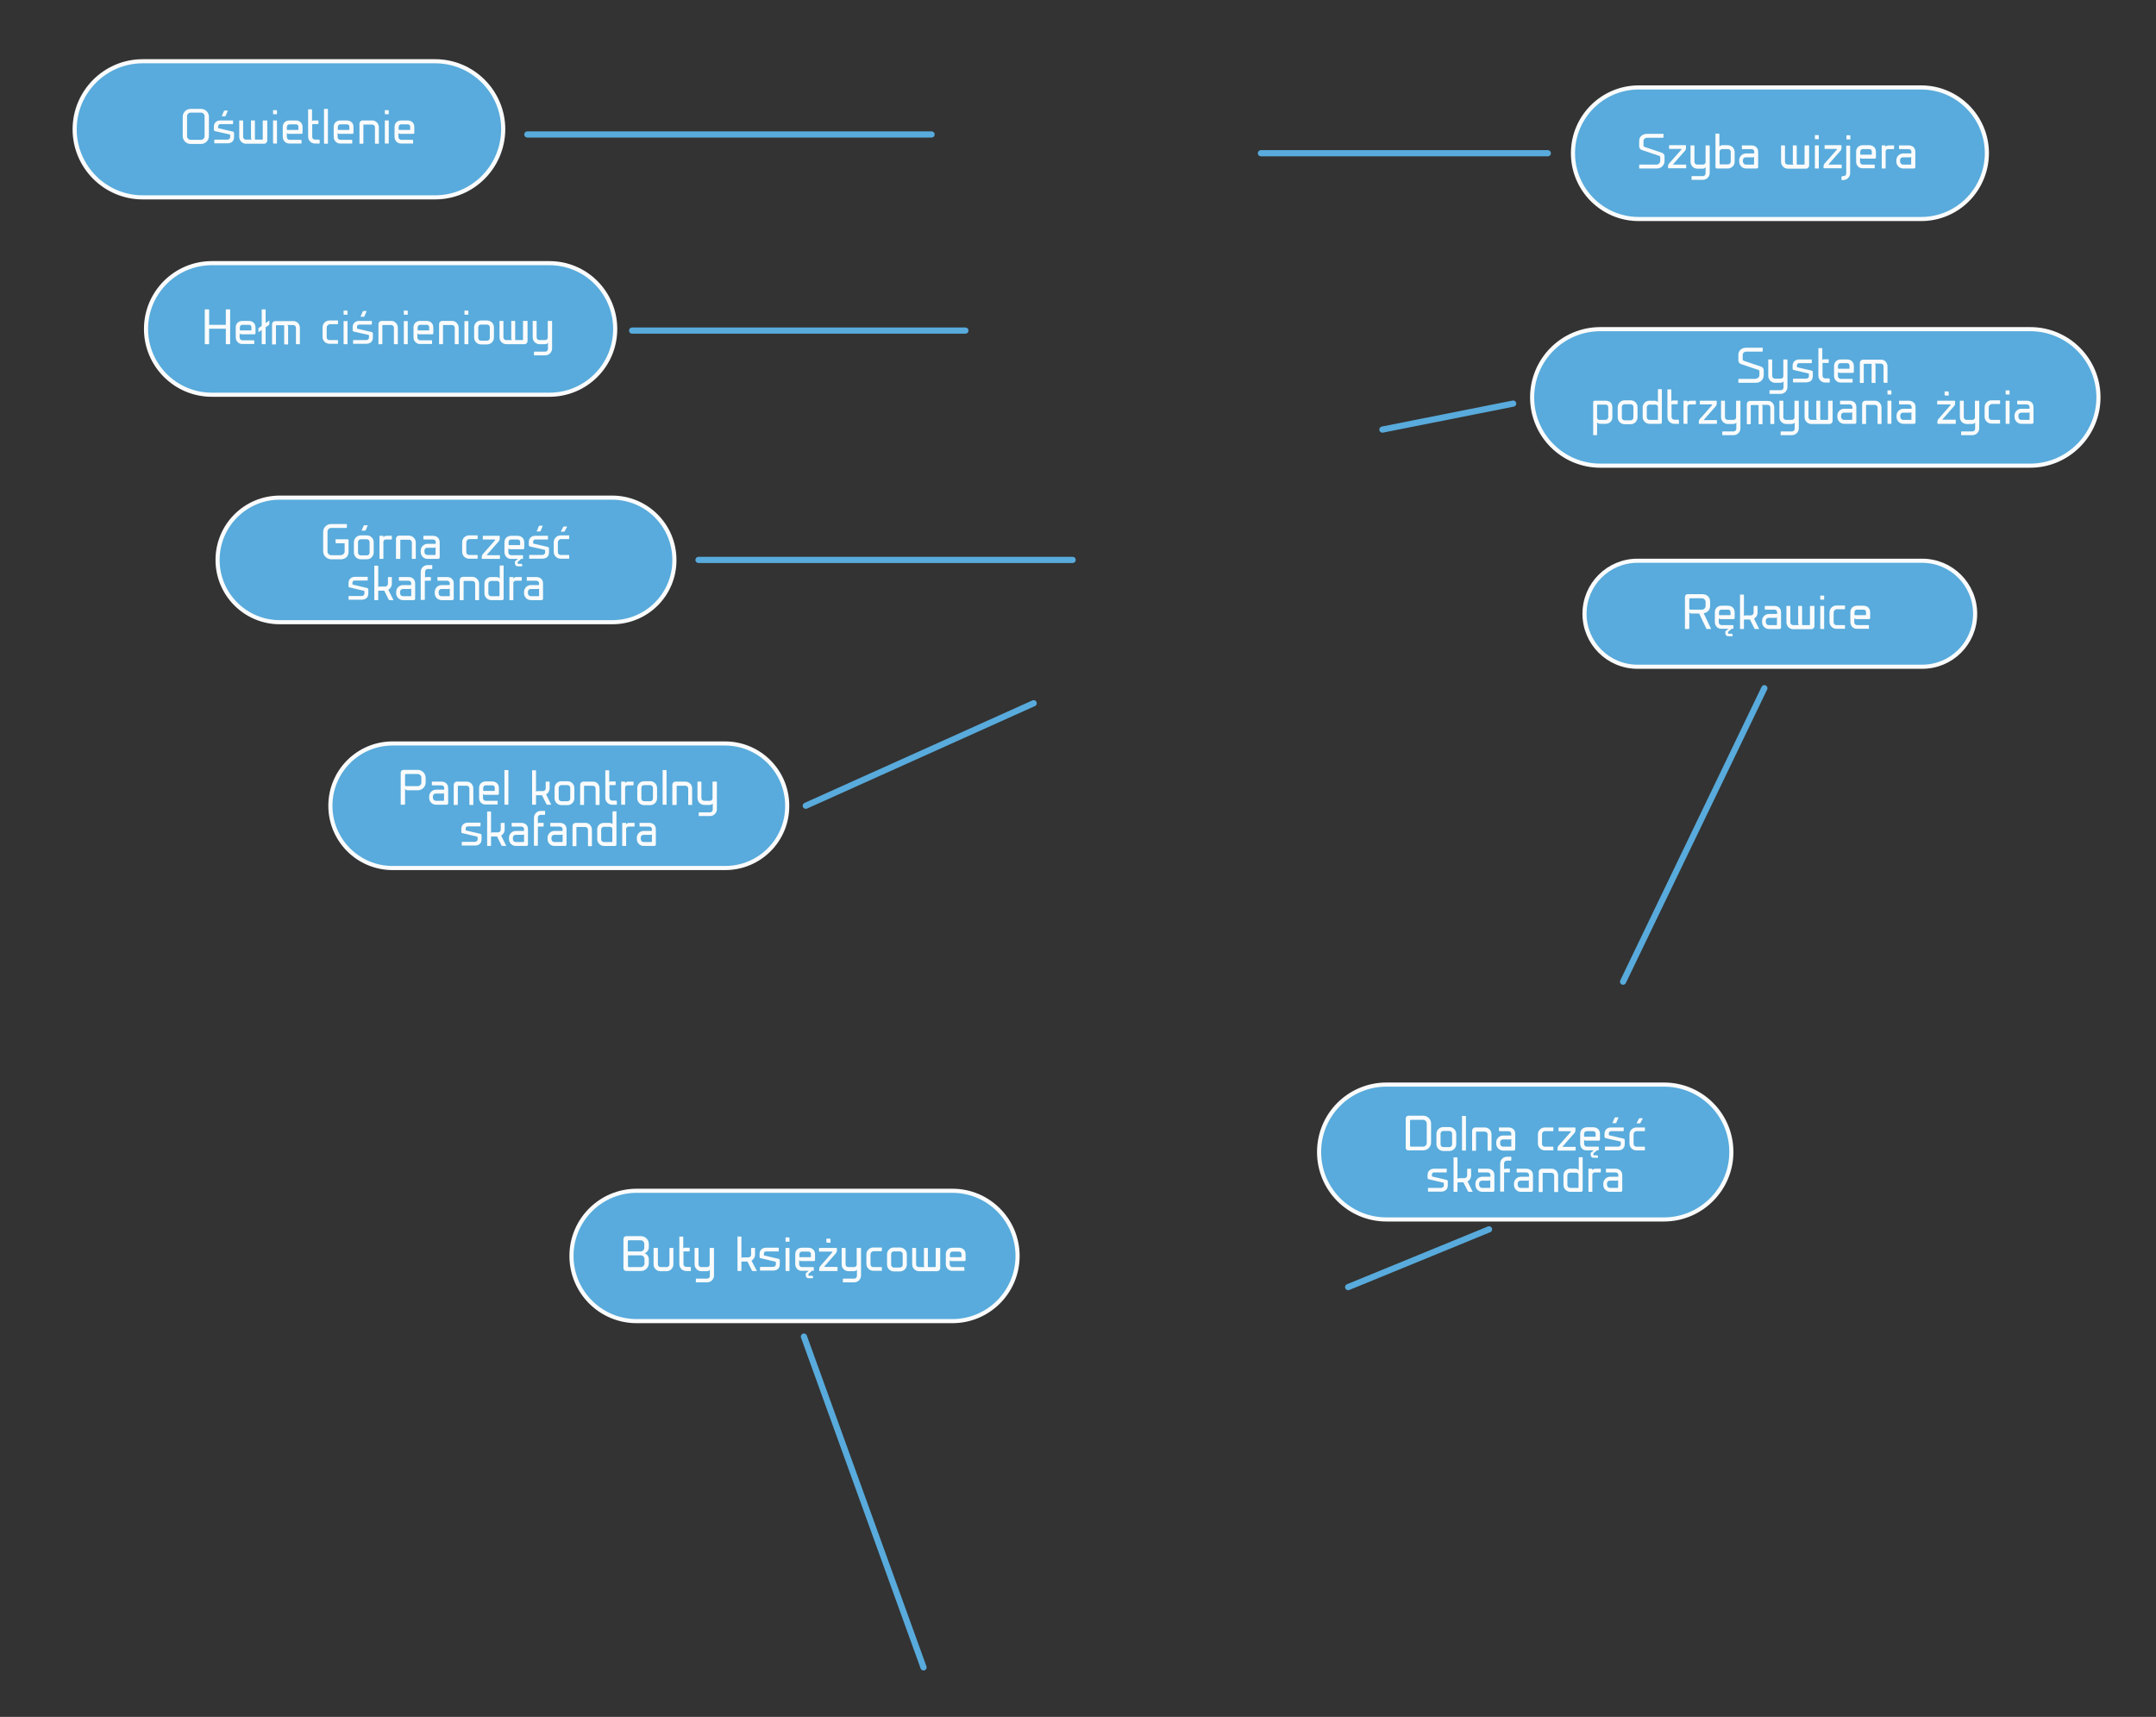<?xml version="1.0" encoding="utf-8"?>
<svg version="1.1" xmlns="http://www.w3.org/2000/svg" xmlns:xlink="http://www.w3.org/1999/xlink" x="0px" y="0px"
	 width="1045.4px" height="832.5px" viewBox="0 0 1045.4 832.5" enable-background="new 0 0 1045.4 832.5" xml:space="preserve">
<rect x="0" y="0" width="1045.4" height="832.5" fill="#333333" stroke="none"/>
<g id="Layer_12">
	<g>
		
			<line fill="#58ABDC" stroke="#58ABDC" stroke-width="3" stroke-linecap="round" stroke-linejoin="round" stroke-miterlimit="10" x1="451.7" y1="65.2" x2="255.7" y2="65.2"/>
		<path fill="#58ABDC" stroke="#FAFBFC" stroke-width="2" stroke-miterlimit="10" d="M210.9,95.7H69.2c-18.2,0-33-14.8-33-33v0
			c0-18.2,14.8-33,33-33h141.8c18.2,0,33,14.8,33,33v0C243.9,80.9,229.2,95.7,210.9,95.7z"/>
		<g>
			<g>
				<path fill="#FAFBFC" d="M92.4,69.8c-2.1,0-3.8-1.7-3.8-3.8v-9.4c0-2.1,1.7-3.8,3.8-3.8h5.1c2.1,0,3.8,1.7,3.8,3.8v9.4
					c0,2.1-1.7,3.8-3.8,3.8H92.4z M90.7,56.3v9.8c0,0.9,0.8,1.7,1.7,1.7h5.1c0.9,0,1.7-0.8,1.7-1.7v-9.8c0-0.9-0.8-1.7-1.7-1.7h-5.1
					C91.5,54.6,90.7,55.4,90.7,56.3z"/>
				<path fill="#FAFBFC" d="M104.3,63.6c-0.4-0.1-0.6-0.4-0.6-0.7v-1.5c0-1.8,1.3-3,3.1-3h6.2V60c0,0.1-0.1,0.2-0.2,0.2h-5.9
					c-0.7,0-1.1,0.4-1.1,1.1V62c0,0.1,0.1,0.2,0.2,0.2l6.9,1.6c0.4,0.1,0.6,0.4,0.6,0.7v2c0,2-1.4,3-3.2,3h-6.4v-1.6
					c0-0.1,0.1-0.2,0.2-0.2h6.1c0.7,0,1.4-0.4,1.4-1.2v-1.1c0-0.1-0.1-0.2-0.2-0.2L104.3,63.6z M109.4,56.2l1.1-2.6h-1.5
					c-0.2,0-0.3,0.1-0.4,0.2l-1.1,2.6h1.5C109.2,56.4,109.4,56.3,109.4,56.2z"/>
				<path fill="#FAFBFC" d="M129.6,58.4v9.8c0,0.8-0.7,1.5-1.5,1.5h-8.8c-1.8,0-3.3-1.5-3.3-3.3v-8h1.7c0.1,0,0.2,0.1,0.2,0.2v7.8
					c0,0.7,0.6,1.3,1.3,1.3h2.9c-0.2-0.1-0.4-0.4-0.4-0.6v-8.7h1.7c0.1,0,0.2,0.1,0.2,0.2v8.9c0,0.1,0.1,0.2,0.2,0.2h3.4
					c0.1,0,0.2-0.1,0.2-0.2v0v-8.9c0-0.1,0.1-0.2,0.2-0.2H129.6z"/>
				<path fill="#FAFBFC" d="M134.3,53.6v1.8h-1.7c-0.1,0-0.2-0.1-0.2-0.2v-1.8h1.7C134.2,53.4,134.3,53.5,134.3,53.6z M134.3,58.6
					v11h-1.7c-0.1,0-0.2-0.1-0.2-0.2v-11h1.7C134.2,58.4,134.3,58.5,134.3,58.6z"/>
				<path fill="#FAFBFC" d="M137.1,66.4v-4.8c0-2.1,1.5-3.2,3.3-3.2h3c1.8,0,3.3,1.1,3.3,3.2v2.6c0,0.4,0,0.7-0.6,0.7H140
					c-0.4,0-0.7-0.2-0.9-0.4v2c0,0.7,0.6,1.3,1.3,1.3h5.6c0.1,0,0.2,0.1,0.2,0.2v1.6h-5.8C138.6,69.7,137.1,68.2,137.1,66.4z
					 M140.4,60.3c-0.7,0-1.3,0.4-1.3,1.3v1.2c0,0.1,0.1,0.2,0.2,0.2h5.2c0.1,0,0.2-0.1,0.2-0.2v-1.2c0-0.9-0.4-1.3-1.3-1.3H140.4z"
					/>
				<path fill="#FAFBFC" d="M155,68v1.6h-2.3c-1.8,0-3.3-1.5-3.3-3.3V53h1.7c0.1,0,0.2,0.1,0.2,0.2v5.6c0.1-0.2,0.4-0.4,0.7-0.4h2.4
					v1.6c0,0.1-0.1,0.2-0.2,0.2h-2.8v6.2c0,0.7,0.6,1.3,1.3,1.3h2C154.9,67.8,155,67.9,155,68z"/>
				<path fill="#FAFBFC" d="M159,53.1v16.6h-1.7c-0.1,0-0.2-0.1-0.2-0.2V52.8h1.7C158.9,52.8,159,52.9,159,53.1z"/>
				<path fill="#FAFBFC" d="M161.8,66.4v-4.8c0-2.1,1.5-3.2,3.3-3.2h3c1.8,0,3.3,1.1,3.3,3.2v2.6c0,0.4,0,0.7-0.6,0.7h-6.2
					c-0.4,0-0.7-0.2-0.9-0.4v2c0,0.7,0.6,1.3,1.3,1.3h5.6c0.1,0,0.2,0.1,0.2,0.2v1.6h-5.8C163.3,69.7,161.8,68.2,161.8,66.4z
					 M165.1,60.3c-0.7,0-1.3,0.4-1.3,1.3v1.2c0,0.1,0.1,0.2,0.2,0.2h5.2c0.1,0,0.2-0.1,0.2-0.2v-1.2c0-0.9-0.4-1.3-1.3-1.3H165.1z"
					/>
				<path fill="#FAFBFC" d="M183.7,61.7v8H182c-0.1,0-0.2-0.1-0.2-0.2v-7.8c0-0.7-0.6-1.3-1.3-1.3h-4.1c-0.1,0-0.2,0.1-0.2,0.2v8.9
					c0,0.1-0.1,0.2-0.2,0.2h-1.7v-9.8c0-0.8,0.7-1.5,1.5-1.5h4.8C182.2,58.4,183.7,59.9,183.7,61.7z"/>
				<path fill="#FAFBFC" d="M188.5,53.6v1.8h-1.7c-0.1,0-0.2-0.1-0.2-0.2v-1.8h1.7C188.4,53.4,188.5,53.5,188.5,53.6z M188.5,58.6
					v11h-1.7c-0.1,0-0.2-0.1-0.2-0.2v-11h1.7C188.4,58.4,188.5,58.5,188.5,58.6z"/>
				<path fill="#FAFBFC" d="M191.3,66.4v-4.8c0-2.1,1.5-3.2,3.3-3.2h3c1.8,0,3.3,1.1,3.3,3.2v2.6c0,0.4,0,0.7-0.6,0.7h-6.2
					c-0.4,0-0.7-0.2-0.9-0.4v2c0,0.7,0.6,1.3,1.3,1.3h5.6c0.1,0,0.2,0.1,0.2,0.2v1.6h-5.8C192.8,69.7,191.3,68.2,191.3,66.4z
					 M194.6,60.3c-0.7,0-1.3,0.4-1.3,1.3v1.2c0,0.1,0.1,0.2,0.2,0.2h5.2c0.1,0,0.2-0.1,0.2-0.2v-1.2c0-0.9-0.4-1.3-1.3-1.3H194.6z"
					/>
			</g>
		</g>
		
			<line fill="#58ABDC" stroke="#58ABDC" stroke-width="3" stroke-linecap="round" stroke-linejoin="round" stroke-miterlimit="10" x1="468.1" y1="160.3" x2="306.5" y2="160.3"/>
		
			<line fill="#58ABDC" stroke="#58ABDC" stroke-width="3" stroke-linecap="round" stroke-linejoin="round" stroke-miterlimit="10" x1="750.5" y1="74.3" x2="611.4" y2="74.3"/>
		
			<line fill="#58ABDC" stroke="#58ABDC" stroke-width="3" stroke-linecap="round" stroke-linejoin="round" stroke-miterlimit="10" x1="733.7" y1="195.7" x2="670.3" y2="208.3"/>
		<path fill="#58ABDC" stroke="#FAFBFC" stroke-width="2" stroke-miterlimit="10" d="M266.4,191.4H102.7
			c-17.6,0-31.9-14.3-31.9-31.9v0c0-17.6,14.3-31.9,31.9-31.9h163.7c17.6,0,31.9,14.3,31.9,31.9v0
			C298.3,177.2,284,191.4,266.4,191.4z"/>
		<g>
			<g>
				<path fill="#FAFBFC" d="M111.6,150v16.9h-1.8c-0.2,0-0.3-0.1-0.3-0.3v-7.2h-8.1v7.2c0,0.2-0.1,0.3-0.3,0.3h-1.8V150h1.8
					c0.2,0,0.3,0.1,0.3,0.3v7.2h8.1v-7.2c0-0.2,0.1-0.3,0.3-0.3H111.6z"/>
				<path fill="#FAFBFC" d="M114.3,163.6v-4.8c0-2.1,1.5-3.2,3.3-3.2h3c1.8,0,3.3,1.1,3.3,3.2v2.6c0,0.4,0,0.7-0.6,0.7h-6.2
					c-0.4,0-0.7-0.2-0.9-0.4v2c0,0.7,0.6,1.3,1.3,1.3h5.6c0.1,0,0.2,0.1,0.2,0.2v1.6h-5.8C115.8,166.9,114.3,165.4,114.3,163.6z
					 M117.6,157.5c-0.7,0-1.3,0.4-1.3,1.3v1.2c0,0.1,0.1,0.2,0.2,0.2h5.2c0.1,0,0.2-0.1,0.2-0.2v-1.2c0-0.9-0.4-1.3-1.3-1.3H117.6z"
					/>
				<path fill="#FAFBFC" d="M130.6,155.4v1.7c0,0.2-0.1,0.4-0.2,0.5l-1.6,1.1v8.2h-1.7c-0.1,0-0.2-0.1-0.2-0.2V160l-1.6,1.1v-1.7
					c0-0.2,0.1-0.4,0.2-0.4l1.4-1v-8h1.7c0.1,0,0.2,0.1,0.2,0.2v6.4L130.6,155.4z"/>
				<path fill="#FAFBFC" d="M145.4,158.9v8h-1.7c-0.1,0-0.2-0.1-0.2-0.2v-7.8c0-0.7-0.6-1.3-1.3-1.3h-2.9c0.2,0.1,0.4,0.4,0.4,0.6
					v8.8h-1.7c-0.1,0-0.2-0.1-0.2-0.2v-8.9c0-0.1-0.1-0.2-0.2-0.2H134c-0.1,0-0.2,0.1-0.2,0.2v8.9c0,0.1-0.1,0.2-0.2,0.2h-1.7v-9.8
					c0-0.8,0.7-1.5,1.5-1.5h8.8C143.9,155.6,145.4,157.1,145.4,158.9z"/>
				<path fill="#FAFBFC" d="M158.4,158.8v4.8c0,0.7,0.6,1.3,1.3,1.3h4c0.1,0,0.2,0.1,0.2,0.2v1.6h-4.2c-1.8,0-3.3-1.5-3.3-3.3v-4.7
					c0-1.8,1.5-3.3,3.3-3.3h4.2v1.6c0,0.1-0.1,0.2-0.2,0.2h-4C159,157.5,158.4,158.1,158.4,158.8z"/>
				<path fill="#FAFBFC" d="M168.5,150.8v1.8h-1.7c-0.1,0-0.2-0.1-0.2-0.2v-1.8h1.7C168.4,150.6,168.5,150.7,168.5,150.8z
					 M168.5,155.9v11h-1.7c-0.1,0-0.2-0.1-0.2-0.2v-11h1.7C168.4,155.6,168.5,155.7,168.5,155.9z"/>
				<path fill="#FAFBFC" d="M171.6,160.8c-0.4-0.1-0.6-0.4-0.6-0.7v-1.5c0-1.8,1.3-3,3.1-3h6.2v1.6c0,0.1-0.1,0.2-0.2,0.2h-5.9
					c-0.7,0-1.1,0.4-1.1,1.1v0.7c0,0.1,0.1,0.2,0.2,0.2l6.9,1.6c0.4,0.1,0.6,0.4,0.6,0.7v2c0,2-1.4,3-3.2,3h-6.4v-1.6
					c0-0.1,0.1-0.2,0.2-0.2h6.1c0.7,0,1.4-0.4,1.4-1.2v-1.1c0-0.1-0.1-0.2-0.2-0.2L171.6,160.8z M176.7,153.4l1.1-2.6h-1.5
					c-0.2,0-0.3,0.1-0.4,0.2l-1.1,2.6h1.5C176.5,153.6,176.7,153.5,176.7,153.4z"/>
				<path fill="#FAFBFC" d="M192.9,158.9v8h-1.7c-0.1,0-0.2-0.1-0.2-0.2v-7.8c0-0.7-0.6-1.3-1.3-1.3h-4.1c-0.1,0-0.2,0.1-0.2,0.2
					v8.9c0,0.1-0.1,0.2-0.2,0.2h-1.7v-9.8c0-0.8,0.7-1.5,1.5-1.5h4.8C191.4,155.6,192.9,157.1,192.9,158.9z"/>
				<path fill="#FAFBFC" d="M197.7,150.8v1.8H196c-0.1,0-0.2-0.1-0.2-0.2v-1.8h1.7C197.6,150.6,197.7,150.7,197.7,150.8z
					 M197.7,155.9v11H196c-0.1,0-0.2-0.1-0.2-0.2v-11h1.7C197.6,155.6,197.7,155.7,197.7,155.9z"/>
				<path fill="#FAFBFC" d="M200.5,163.6v-4.8c0-2.1,1.5-3.2,3.3-3.2h3c1.8,0,3.3,1.1,3.3,3.2v2.6c0,0.4,0,0.7-0.6,0.7h-6.2
					c-0.4,0-0.7-0.2-0.9-0.4v2c0,0.7,0.6,1.3,1.3,1.3h5.6c0.1,0,0.2,0.1,0.2,0.2v1.6h-5.8C202,166.9,200.5,165.4,200.5,163.6z
					 M203.8,157.5c-0.7,0-1.3,0.4-1.3,1.3v1.2c0,0.1,0.1,0.2,0.2,0.2h5.2c0.1,0,0.2-0.1,0.2-0.2v-1.2c0-0.9-0.4-1.3-1.3-1.3H203.8z"
					/>
				<path fill="#FAFBFC" d="M222.4,158.9v8h-1.7c-0.1,0-0.2-0.1-0.2-0.2v-7.8c0-0.7-0.6-1.3-1.3-1.3H215c-0.1,0-0.2,0.1-0.2,0.2v8.9
					c0,0.1-0.1,0.2-0.2,0.2h-1.7v-9.8c0-0.8,0.7-1.5,1.5-1.5h4.8C220.9,155.6,222.4,157.1,222.4,158.9z"/>
				<path fill="#FAFBFC" d="M227.1,150.8v1.8h-1.7c-0.1,0-0.2-0.1-0.2-0.2v-1.8h1.7C227,150.6,227.1,150.7,227.1,150.8z
					 M227.1,155.9v11h-1.7c-0.1,0-0.2-0.1-0.2-0.2v-11h1.7C227,155.6,227.1,155.7,227.1,155.9z"/>
				<path fill="#FAFBFC" d="M233.2,167c-1.8,0-3.3-1.5-3.3-3.3v-5c0-1.8,1.5-3.3,3.3-3.3h3c1.8,0,3.3,1.5,3.3,3.3v5
					c0,1.8-1.5,3.3-3.3,3.3H233.2z M231.9,158.7v5.2c0,0.7,0.6,1.3,1.3,1.3h3c0.7,0,1.3-0.6,1.3-1.3v-5.2c0-0.7-0.6-1.3-1.3-1.3h-3
					C232.5,157.3,231.9,157.9,231.9,158.7z"/>
				<path fill="#FAFBFC" d="M255.8,155.6v9.8c0,0.8-0.7,1.5-1.5,1.5h-8.8c-1.8,0-3.3-1.5-3.3-3.3v-8h1.7c0.1,0,0.2,0.1,0.2,0.2v7.8
					c0,0.7,0.6,1.3,1.3,1.3h2.9c-0.2-0.1-0.4-0.4-0.4-0.6v-8.7h1.7c0.1,0,0.2,0.1,0.2,0.2v8.9c0,0.1,0.1,0.2,0.2,0.2h3.4
					c0.1,0,0.2-0.1,0.2-0.2v0v-8.9c0-0.1,0.1-0.2,0.2-0.2H255.8z"/>
				<path fill="#FAFBFC" d="M267.5,155.6c0.1,0,0.2,0.1,0.2,0.2v13.2c0,1.8-1.5,3.3-3.3,3.3h-5.5v-1.6c0-0.1,0.1-0.2,0.2-0.2h5.3
					c0.7,0,1.3-0.6,1.3-1.3v-3c-0.3,0.4-0.8,0.7-1.6,0.7h-2.5c-1.8,0-3.3-1.5-3.3-3.3v-8h1.7c0.1,0,0.2,0.1,0.2,0.2v7.8
					c0,0.7,0.6,1.3,1.3,1.3h3c0.6-0.1,1.1-0.6,1.1-1.1v-8.2H267.5z"/>
			</g>
		</g>
		<path fill="#58ABDC" stroke="#FAFBFC" stroke-width="2" stroke-miterlimit="10" d="M984.4,225.8H776c-18.3,0-33.1-14.8-33.1-33.1
			v0c0-18.3,14.8-33.1,33.1-33.1h208.4c18.3,0,33.1,14.8,33.1,33.1v0C1017.5,210.9,1002.6,225.8,984.4,225.8z"/>
		<g>
			<g>
				<path fill="#FAFBFC" d="M851.4,183.6c0.9,0,1.7-0.8,1.7-1.7v-2c0-0.2-0.2-0.5-0.4-0.5l-8.6-2.9c-0.7-0.2-1.2-1-1.2-1.7V172
					c0-2.1,1.7-3.4,3.8-3.4h8v1.6c0,0.2-0.1,0.3-0.3,0.3h-7.7c-0.9,0-1.7,0.6-1.7,1.6v2.2c0,0.2,0.2,0.5,0.4,0.6l8.6,2.9
					c0.7,0.2,1.2,1,1.2,1.7v2.4c0,2.1-1.6,3.7-3.7,3.7h-8.6v-1.6c0-0.2,0.1-0.3,0.3-0.3H851.4z"/>
				<path fill="#FAFBFC" d="M866.5,174.3c0.1,0,0.2,0.1,0.2,0.2v13.2c0,1.8-1.5,3.3-3.3,3.3H858v-1.6c0-0.1,0.1-0.2,0.2-0.2h5.3
					c0.7,0,1.3-0.6,1.3-1.3v-3c-0.3,0.4-0.8,0.7-1.6,0.7h-2.5c-1.8,0-3.3-1.5-3.3-3.3v-8h1.7c0.1,0,0.2,0.1,0.2,0.2v7.8
					c0,0.7,0.6,1.3,1.3,1.3h3c0.6-0.1,1.1-0.6,1.1-1.1v-8.2H866.5z"/>
				<path fill="#FAFBFC" d="M869.2,178.8v-1.5c0-1.8,1.3-3,3.1-3h6.2v1.6c0,0.1-0.1,0.2-0.2,0.2h-5.9c-0.7,0-1.1,0.4-1.1,1.1v0.7
					c0,0.1,0.1,0.2,0.2,0.2l6.9,1.6c0.4,0.1,0.6,0.4,0.6,0.7v2c0,2-1.4,3-3.2,3h-6.4v-1.6c0-0.1,0.1-0.2,0.2-0.2h6.1
					c0.7,0,1.4-0.4,1.4-1.2v-1.1c0-0.1-0.1-0.2-0.2-0.2l-7.1-1.7C869.5,179.4,869.2,179.1,869.2,178.8z"/>
				<path fill="#FAFBFC" d="M887.2,183.9v1.6H885c-1.8,0-3.3-1.5-3.3-3.3v-13.4h1.7c0.1,0,0.2,0.1,0.2,0.2v5.6
					c0.1-0.2,0.4-0.4,0.7-0.4h2.4v1.6c0,0.1-0.1,0.2-0.2,0.2h-2.8v6.2c0,0.7,0.6,1.3,1.3,1.3h2C887.1,183.7,887.2,183.8,887.2,183.9
					z"/>
				<path fill="#FAFBFC" d="M889.3,182.3v-4.8c0-2.1,1.5-3.2,3.3-3.2h3c1.8,0,3.3,1.1,3.3,3.2v2.6c0,0.4,0,0.7-0.6,0.7h-6.2
					c-0.4,0-0.7-0.2-0.9-0.4v2c0,0.7,0.6,1.3,1.3,1.3h5.6c0.1,0,0.2,0.1,0.2,0.2v1.6h-5.8C890.7,185.5,889.3,184.1,889.3,182.3z
					 M892.5,176.1c-0.7,0-1.3,0.4-1.3,1.3v1.2c0,0.1,0.1,0.2,0.2,0.2h5.2c0.1,0,0.2-0.1,0.2-0.2v-1.2c0-0.9-0.4-1.3-1.3-1.3H892.5z"
					/>
				<path fill="#FAFBFC" d="M915.2,177.6v8h-1.7c-0.1,0-0.2-0.1-0.2-0.2v-7.8c0-0.7-0.6-1.3-1.3-1.3H909c0.2,0.1,0.4,0.4,0.4,0.6
					v8.8h-1.7c-0.1,0-0.2-0.1-0.2-0.2v-8.9c0-0.1-0.1-0.2-0.2-0.2h-3.4c-0.1,0-0.2,0.1-0.2,0.2v8.9c0,0.1-0.1,0.2-0.2,0.2h-1.7v-9.8
					c0-0.8,0.7-1.5,1.5-1.5h8.8C913.7,174.3,915.2,175.8,915.2,177.6z"/>
				<path fill="#FAFBFC" d="M778.5,205.5h-2.6c-0.7,0-1.3-0.4-1.5-0.7v6c0,0.1-0.1,0.2-0.2,0.2h-1.7v-16c0-0.4,0.3-0.7,0.7-0.7h5.3
					c1.8,0,3.3,0.9,3.3,3.2v4.9C781.8,204.3,780.3,205.5,778.5,205.5z M779.8,197.5c0-1-0.6-1.3-1.3-1.3h-3.9
					c-0.1,0-0.2,0.1-0.2,0.2v6.1c0,0.6,0.5,1.1,1.1,1.1h3c0.7,0,1.3-0.6,1.3-1.3V197.5z"/>
				<path fill="#FAFBFC" d="M787.7,205.7c-1.8,0-3.3-1.5-3.3-3.3v-5c0-1.8,1.5-3.3,3.3-3.3h3c1.8,0,3.3,1.5,3.3,3.3v5
					c0,1.8-1.5,3.3-3.3,3.3H787.7z M786.4,197.3v5.2c0,0.7,0.6,1.3,1.3,1.3h3c0.7,0,1.3-0.6,1.3-1.3v-5.2c0-0.7-0.6-1.3-1.3-1.3h-3
					C787,196,786.4,196.6,786.4,197.3z"/>
				<path fill="#FAFBFC" d="M799.7,194.3h2.6c0.7,0,1.3,0.3,1.6,0.7v-6.1c0-0.1,0.1-0.2,0.2-0.2h1.7v16.1c0,0.4-0.3,0.7-0.7,0.7
					h-5.3c-1.8,0-3.3-1.5-3.3-3.3v-4.7C796.5,195.8,797.9,194.3,799.7,194.3z M798.5,202.3c0,0.7,0.6,1.3,1.3,1.3h3.9
					c0.1,0,0.2-0.1,0.2-0.2v-6.1c0-0.6-0.5-1.1-1.1-1.1h-3c-0.7,0-1.3,0.6-1.3,1.3V202.3z"/>
				<path fill="#FAFBFC" d="M814.1,203.9v1.6h-2.3c-1.8,0-3.3-1.5-3.3-3.3v-13.4h1.7c0.1,0,0.2,0.1,0.2,0.2v5.6
					c0.1-0.2,0.4-0.4,0.7-0.4h2.4v1.6c0,0.1-0.1,0.2-0.2,0.2h-2.8v6.2c0,0.7,0.6,1.3,1.3,1.3h2C814,203.7,814.1,203.8,814.1,203.9z"
					/>
				<path fill="#FAFBFC" d="M822.3,194.3v1.6c0,0.1-0.1,0.2-0.2,0.2h-2.8c-0.6,0-1,0.5-1.1,1v8.4h-1.7c-0.1,0-0.2-0.1-0.2-0.2v-11
					h1.7c0.1,0,0.2,0.1,0.2,0.2v0.5c0.3-0.4,0.8-0.7,1.5-0.7H822.3z"/>
				<path fill="#FAFBFC" d="M832.6,205.3c0,0.1-0.1,0.2-0.2,0.2h-8.5c-0.1,0-0.2-0.1-0.2-0.2v-0.9c0-0.4,0.2-0.8,0.4-1.1l6.1-6.9
					c0,0,0-0.1,0-0.1c0-0.1-0.1-0.2-0.2-0.2h-5.8v-1.6c0-0.1,0.1-0.2,0.2-0.2h7.8c0.1,0,0.2,0.1,0.2,0.2v1.3c0,0.4-0.2,0.8-0.4,1.1
					l-5.8,6.6c-0.1,0.1-0.1,0.2,0,0.2c0,0,0.1,0,0.1,0h6.2V205.3z"/>
				<path fill="#FAFBFC" d="M843.7,194.3c0.1,0,0.2,0.1,0.2,0.2v13.2c0,1.8-1.5,3.3-3.3,3.3h-5.5v-1.6c0-0.1,0.1-0.2,0.2-0.2h5.3
					c0.7,0,1.3-0.6,1.3-1.3v-3c-0.3,0.4-0.8,0.7-1.6,0.7h-2.5c-1.8,0-3.3-1.5-3.3-3.3v-8h1.7c0.1,0,0.2,0.1,0.2,0.2v7.8
					c0,0.7,0.6,1.3,1.3,1.3h3c0.6-0.1,1.1-0.6,1.1-1.1v-8.2H843.7z"/>
				<path fill="#FAFBFC" d="M860.3,197.6v8h-1.7c-0.1,0-0.2-0.1-0.2-0.2v-7.8c0-0.7-0.6-1.3-1.3-1.3h-2.9c0.2,0.1,0.4,0.4,0.4,0.6
					v8.8h-1.7c-0.1,0-0.2-0.1-0.2-0.2v-8.9c0-0.1-0.1-0.2-0.2-0.2h-3.4c-0.1,0-0.2,0.1-0.2,0.2v8.9c0,0.1-0.1,0.2-0.2,0.2h-1.7v-9.8
					c0-0.8,0.7-1.5,1.5-1.5h8.8C858.9,194.3,860.3,195.8,860.3,197.6z"/>
				<path fill="#FAFBFC" d="M872,194.3c0.1,0,0.2,0.1,0.2,0.2v13.2c0,1.8-1.5,3.3-3.3,3.3h-5.5v-1.6c0-0.1,0.1-0.2,0.2-0.2h5.3
					c0.7,0,1.3-0.6,1.3-1.3v-3c-0.3,0.4-0.8,0.7-1.6,0.7h-2.5c-1.8,0-3.3-1.5-3.3-3.3v-8h1.7c0.1,0,0.2,0.1,0.2,0.2v7.8
					c0,0.7,0.6,1.3,1.3,1.3h3c0.6-0.1,1.1-0.6,1.1-1.1v-8.2H872z"/>
				<path fill="#FAFBFC" d="M888.6,194.3v9.8c0,0.8-0.7,1.5-1.5,1.5h-8.8c-1.8,0-3.3-1.5-3.3-3.3v-8h1.7c0.1,0,0.2,0.1,0.2,0.2v7.8
					c0,0.7,0.6,1.3,1.3,1.3h2.9c-0.2-0.1-0.4-0.4-0.4-0.6v-8.7h1.7c0.1,0,0.2,0.1,0.2,0.2v8.9c0,0.1,0.1,0.2,0.2,0.2h3.4
					c0.1,0,0.2-0.1,0.2-0.2v0v-8.9c0-0.1,0.1-0.2,0.2-0.2H888.6z"/>
				<path fill="#FAFBFC" d="M900.1,197.4v7.4c0,0.4-0.3,0.7-0.7,0.7h-0.2h-1h-4c-1.8,0-3.3-1.5-3.3-3.3v-0.7c0-1.8,1.5-3.3,3.3-3.3
					h3.8c0.1,0,0.2-0.1,0.2-0.2v-0.6c0-0.7-0.5-1.3-1.3-1.3h-4.5c-0.1,0-0.2-0.1-0.2-0.2v-1.6h4.7
					C898.7,194.3,900.1,195.4,900.1,197.4z M894.1,203.6h3.8c0.1,0,0.2-0.1,0.2-0.2v-3.6c-0.1,0.2-0.3,0.3-0.6,0.3h-3.5
					c-0.7,0-1.3,0.6-1.3,1.3v0.8C892.8,203,893.4,203.6,894.1,203.6z"/>
				<path fill="#FAFBFC" d="M912.3,197.6v8h-1.7c-0.1,0-0.2-0.1-0.2-0.2v-7.8c0-0.7-0.6-1.3-1.3-1.3H905c-0.1,0-0.2,0.1-0.2,0.2v8.9
					c0,0.1-0.1,0.2-0.2,0.2h-1.7v-9.8c0-0.8,0.7-1.5,1.5-1.5h4.8C910.9,194.3,912.3,195.8,912.3,197.6z"/>
				<path fill="#FAFBFC" d="M917.1,189.5v1.8h-1.7c-0.1,0-0.2-0.1-0.2-0.2v-1.8h1.7C917,189.3,917.1,189.4,917.1,189.5z
					 M917.1,194.5v11h-1.7c-0.1,0-0.2-0.1-0.2-0.2v-11h1.7C917,194.3,917.1,194.4,917.1,194.5z"/>
				<path fill="#FAFBFC" d="M928.8,197.4v7.4c0,0.4-0.3,0.7-0.7,0.7h-0.2h-1h-4c-1.8,0-3.3-1.5-3.3-3.3v-0.7c0-1.8,1.5-3.3,3.3-3.3
					h3.8c0.1,0,0.2-0.1,0.2-0.2v-0.6c0-0.7-0.5-1.3-1.3-1.3H921c-0.1,0-0.2-0.1-0.2-0.2v-1.6h4.7
					C927.3,194.3,928.8,195.4,928.8,197.4z M922.8,203.6h3.8c0.1,0,0.2-0.1,0.2-0.2v-3.6c-0.1,0.2-0.3,0.3-0.6,0.3h-3.5
					c-0.7,0-1.3,0.6-1.3,1.3v0.8C921.5,203,922.1,203.6,922.8,203.6z"/>
				<path fill="#FAFBFC" d="M948.4,205.3c0,0.1-0.1,0.2-0.2,0.2h-8.6c-0.1,0-0.2-0.1-0.2-0.2v-0.9c0-0.4,0.2-0.8,0.4-1.1l6-6.9
					c0,0,0-0.1,0-0.1c0-0.1-0.1-0.2-0.2-0.2h-6.3v-1.6c0-0.1,0.1-0.2,0.2-0.2h8.3c0.1,0,0.2,0.1,0.2,0.2v1.2c0,0.4-0.2,0.8-0.4,1.1
					l-5.7,6.5c-0.1,0.1-0.1,0.2,0,0.2c0,0,0.1,0,0.1,0h6.3V205.3z M942.9,191.4v-1.6h1.6c0.2,0,0.4,0.2,0.4,0.4v1.6h-1.6
					C943.1,191.8,942.9,191.7,942.9,191.4z"/>
				<path fill="#FAFBFC" d="M959.5,194.3c0.1,0,0.2,0.1,0.2,0.2v13.2c0,1.8-1.5,3.3-3.3,3.3h-5.5v-1.6c0-0.1,0.1-0.2,0.2-0.2h5.3
					c0.7,0,1.3-0.6,1.3-1.3v-3c-0.3,0.4-0.8,0.7-1.6,0.7h-2.5c-1.8,0-3.3-1.5-3.3-3.3v-8h1.7c0.1,0,0.2,0.1,0.2,0.2v7.8
					c0,0.7,0.6,1.3,1.3,1.3h3c0.6-0.1,1.1-0.6,1.1-1.1v-8.2H959.5z"/>
				<path fill="#FAFBFC" d="M964.3,197.5v4.8c0,0.7,0.6,1.3,1.3,1.3h4c0.1,0,0.2,0.1,0.2,0.2v1.6h-4.2c-1.8,0-3.3-1.5-3.3-3.3v-4.7
					c0-1.8,1.5-3.3,3.3-3.3h4.2v1.6c0,0.1-0.1,0.2-0.2,0.2h-4C964.8,196.2,964.3,196.8,964.3,197.5z"/>
				<path fill="#FAFBFC" d="M974.4,189.5v1.8h-1.7c-0.1,0-0.2-0.1-0.2-0.2v-1.8h1.7C974.3,189.3,974.4,189.4,974.4,189.5z
					 M974.4,194.5v11h-1.7c-0.1,0-0.2-0.1-0.2-0.2v-11h1.7C974.3,194.3,974.4,194.4,974.4,194.5z"/>
				<path fill="#FAFBFC" d="M986,197.4v7.4c0,0.4-0.3,0.7-0.7,0.7h-0.2h-1h-4c-1.8,0-3.3-1.5-3.3-3.3v-0.7c0-1.8,1.5-3.3,3.3-3.3
					h3.8c0.1,0,0.2-0.1,0.2-0.2v-0.6c0-0.7-0.5-1.3-1.3-1.3h-4.5c-0.1,0-0.2-0.1-0.2-0.2v-1.6h4.7C984.6,194.3,986,195.4,986,197.4z
					 M980.1,203.6h3.8c0.1,0,0.2-0.1,0.2-0.2v-3.6c-0.1,0.2-0.3,0.3-0.6,0.3h-3.5c-0.7,0-1.3,0.6-1.3,1.3v0.8
					C978.7,203,979.3,203.6,980.1,203.6z"/>
			</g>
		</g>
		
			<line fill="#58ABDC" stroke="#58ABDC" stroke-width="3" stroke-linecap="round" stroke-linejoin="round" stroke-miterlimit="10" x1="855.5" y1="333.7" x2="787" y2="476"/>
		<path fill="#58ABDC" stroke="#FAFBFC" stroke-width="2" stroke-miterlimit="10" d="M932,323.3H794c-14.2,0-25.7-11.5-25.7-25.7v0
			c0-14.2,11.5-25.7,25.7-25.7h138c14.2,0,25.7,11.5,25.7,25.7v0C957.7,311.9,946.2,323.3,932,323.3z"/>
		<g>
			<g>
				<path fill="#FAFBFC" d="M819.1,296.9v7.8c0,0.2-0.1,0.3-0.3,0.3H817v-15.6c0-0.7,0.6-1.3,1.3-1.3h7.1c2.1,0,3.8,1.3,3.8,3.6v2.2
					c0,2-1.4,3.1-3.1,3.5l3.6,7.6h-2c-0.2,0-0.3-0.1-0.4-0.3l-3.4-7.2H821h-0.7C819.8,297.5,819.3,297.3,819.1,296.9L819.1,296.9z
					 M825.3,295.6c0.9,0,1.7-0.8,1.7-1.7v-2.1c0-0.9-0.8-1.7-1.7-1.7h-5.8c-0.2,0-0.4,0.2-0.4,0.4v4.7c0,0.2,0.2,0.4,0.4,0.4H825.3z
					"/>
				<path fill="#FAFBFC" d="M831.5,301.7v-4.8c0-2.1,1.5-3.2,3.3-3.2h3c1.8,0,3.3,1.1,3.3,3.2v2.6c0,0.4,0,0.7-0.6,0.7h-6.2
					c-0.4,0-0.7-0.2-0.9-0.4v2c0,0.7,0.6,1.3,1.3,1.3h5.6c0.1,0,0.2,0.1,0.2,0.2v1.6h-0.9l-1.7,1.5v0.7c0,0.1,0.1,0.2,0.2,0.2h1.6
					c0.2,0,0.4,0.2,0.4,0.4v0.8h-2.2c-0.7,0-1.3-0.6-1.3-1.3v-1.1l1.5-1.2h-3.5C833,305,831.5,303.5,831.5,301.7z M834.8,295.6
					c-0.7,0-1.3,0.4-1.3,1.3v1.2c0,0.1,0.1,0.2,0.2,0.2h5.2c0.1,0,0.2-0.1,0.2-0.2v-1.2c0-0.9-0.4-1.3-1.3-1.3H834.8z"/>
				<path fill="#FAFBFC" d="M853,305h-1.9c-0.2,0-0.3-0.1-0.4-0.2l-2.2-4.4h-2.7c-0.1,0-0.2,0.1-0.2,0.2v4.2c0,0.1-0.1,0.2-0.2,0.2
					h-1.7v-16.7h1.7c0.1,0,0.2,0.1,0.2,0.2v10.3c0.1-0.2,0.3-0.4,0.6-0.4h2.8c0.7,0,1.3-0.6,1.3-1.3V294c0-0.1,0.1-0.2,0.2-0.2h1.7
					v3.3c0,1.2-0.7,2.3-1.7,2.9L853,305z"/>
				<path fill="#FAFBFC" d="M863.6,296.9v7.4c0,0.4-0.3,0.7-0.7,0.7h-0.2h-1h-4c-1.8,0-3.3-1.5-3.3-3.3V301c0-1.8,1.5-3.3,3.3-3.3
					h3.8c0.1,0,0.2-0.1,0.2-0.2v-0.6c0-0.7-0.5-1.3-1.3-1.3h-4.5c-0.1,0-0.2-0.1-0.2-0.2v-1.6h4.7
					C862.1,293.8,863.6,294.9,863.6,296.9z M857.6,303.1h3.8c0.1,0,0.2-0.1,0.2-0.2v-3.6c-0.1,0.2-0.3,0.3-0.6,0.3h-3.5
					c-0.7,0-1.3,0.6-1.3,1.3v0.8C856.3,302.5,856.8,303.1,857.6,303.1z"/>
				<path fill="#FAFBFC" d="M879.8,293.8v9.8c0,0.8-0.7,1.5-1.5,1.5h-8.8c-1.8,0-3.3-1.5-3.3-3.3v-8h1.7c0.1,0,0.2,0.1,0.2,0.2v7.8
					c0,0.7,0.6,1.3,1.3,1.3h2.9c-0.2-0.1-0.4-0.4-0.4-0.6v-8.7h1.7c0.1,0,0.2,0.1,0.2,0.2v8.9c0,0.1,0.1,0.2,0.2,0.2h3.4
					c0.1,0,0.2-0.1,0.2-0.2v0V294c0-0.1,0.1-0.2,0.2-0.2H879.8z"/>
				<path fill="#FAFBFC" d="M884.5,289v1.8h-1.7c-0.1,0-0.2-0.1-0.2-0.2v-1.8h1.7C884.4,288.7,884.5,288.8,884.5,289z M884.5,294v11
					h-1.7c-0.1,0-0.2-0.1-0.2-0.2v-11h1.7C884.4,293.8,884.5,293.8,884.5,294z"/>
				<path fill="#FAFBFC" d="M889.1,297v4.8c0,0.7,0.6,1.3,1.3,1.3h4c0.1,0,0.2,0.1,0.2,0.2v1.6h-4.2c-1.8,0-3.3-1.5-3.3-3.3v-4.7
					c0-1.8,1.5-3.3,3.3-3.3h4.2v1.6c0,0.1-0.1,0.2-0.2,0.2h-4C889.7,295.6,889.1,296.2,889.1,297z"/>
				<path fill="#FAFBFC" d="M897.2,301.7v-4.8c0-2.1,1.5-3.2,3.3-3.2h3c1.8,0,3.3,1.1,3.3,3.2v2.6c0,0.4,0,0.7-0.6,0.7H900
					c-0.4,0-0.7-0.2-0.9-0.4v2c0,0.7,0.6,1.3,1.3,1.3h5.6c0.1,0,0.2,0.1,0.2,0.2v1.6h-5.8C898.7,305,897.2,303.5,897.2,301.7z
					 M900.5,295.6c-0.7,0-1.3,0.4-1.3,1.3v1.2c0,0.1,0.1,0.2,0.2,0.2h5.2c0.1,0,0.2-0.1,0.2-0.2v-1.2c0-0.9-0.4-1.3-1.3-1.3H900.5z"
					/>
			</g>
		</g>
		<path fill="#58ABDC" stroke="#FAFBFC" stroke-width="2" stroke-miterlimit="10" d="M931.5,106.2H794.6
			c-17.6,0-31.9-14.3-31.9-31.9v0c0-17.6,14.3-31.9,31.9-31.9h136.9c17.6,0,31.9,14.3,31.9,31.9v0C963.3,92,949.1,106.2,931.5,106.2
			z"/>
		<g>
			<g>
				<path fill="#FAFBFC" d="M803.3,79.8c0.9,0,1.7-0.8,1.7-1.7v-2c0-0.2-0.2-0.5-0.4-0.5l-8.6-2.9c-0.7-0.2-1.2-1-1.2-1.7v-2.7
					c0-2.1,1.7-3.4,3.8-3.4h8v1.6c0,0.2-0.1,0.3-0.3,0.3h-7.7c-0.9,0-1.7,0.6-1.7,1.6v2.2c0,0.2,0.2,0.5,0.4,0.6l8.6,2.9
					c0.7,0.2,1.2,1,1.2,1.7V78c0,2.1-1.6,3.7-3.7,3.7h-8.6v-1.6c0-0.2,0.1-0.3,0.3-0.3H803.3z"/>
				<path fill="#FAFBFC" d="M817.7,81.4c0,0.1-0.1,0.2-0.2,0.2H809c-0.1,0-0.2-0.1-0.2-0.2v-0.9c0-0.4,0.2-0.8,0.4-1.1l6.1-6.9
					c0,0,0-0.1,0-0.1c0-0.1-0.1-0.2-0.2-0.2h-5.8v-1.6c0-0.1,0.1-0.2,0.2-0.2h7.8c0.1,0,0.2,0.1,0.2,0.2v1.3c0,0.4-0.2,0.8-0.4,1.1
					l-5.8,6.6c-0.1,0.1-0.1,0.2,0,0.2c0,0,0.1,0,0.1,0h6.2V81.4z"/>
				<path fill="#FAFBFC" d="M828.8,70.5c0.1,0,0.2,0.1,0.2,0.2v13.2c0,1.8-1.5,3.3-3.3,3.3h-5.5v-1.6c0-0.1,0.1-0.2,0.2-0.2h5.3
					c0.7,0,1.3-0.6,1.3-1.3v-3c-0.3,0.4-0.8,0.7-1.6,0.7H823c-1.8,0-3.3-1.5-3.3-3.3v-8h1.7c0.1,0,0.2,0.1,0.2,0.2v7.8
					c0,0.7,0.6,1.3,1.3,1.3h3c0.6-0.1,1.1-0.6,1.1-1.1v-8.2H828.8z"/>
				<path fill="#FAFBFC" d="M841.1,73.7v4.7c0,1.8-1.5,3.3-3.3,3.3h-5.3c-0.4,0-0.7-0.3-0.7-0.7V64.8h1.7c0.1,0,0.2,0.1,0.2,0.2v6.1
					c0.3-0.4,0.8-0.7,1.5-0.7h2.6C839.7,70.5,841.1,71.9,841.1,73.7z M839.2,73.6c0-0.7-0.6-1.3-1.3-1.3h-3c-0.6,0.1-1,0.5-1.1,1.1
					v6.1c0,0.1,0.1,0.2,0.2,0.2h3.9c0.7,0,1.3-0.6,1.3-1.3V73.6z"/>
				<path fill="#FAFBFC" d="M852.5,73.6V81c0,0.4-0.3,0.7-0.7,0.7h-0.2h-1h-4c-1.8,0-3.3-1.5-3.3-3.3v-0.7c0-1.8,1.5-3.3,3.3-3.3
					h3.8c0.1,0,0.2-0.1,0.2-0.2v-0.6c0-0.7-0.5-1.3-1.3-1.3h-4.5c-0.1,0-0.2-0.1-0.2-0.2v-1.6h4.7C851,70.5,852.5,71.6,852.5,73.6z
					 M846.5,79.8h3.8c0.1,0,0.2-0.1,0.2-0.2V76c-0.1,0.2-0.3,0.3-0.6,0.3h-3.5c-0.7,0-1.3,0.6-1.3,1.3v0.8
					C845.2,79.2,845.8,79.8,846.5,79.8z"/>
				<path fill="#FAFBFC" d="M877.2,70.5v9.8c0,0.8-0.7,1.5-1.5,1.5h-8.8c-1.8,0-3.3-1.5-3.3-3.3v-8h1.7c0.1,0,0.2,0.1,0.2,0.2v7.8
					c0,0.7,0.6,1.3,1.3,1.3h2.9c-0.2-0.1-0.4-0.4-0.4-0.6v-8.7h1.7c0.1,0,0.2,0.1,0.2,0.2v8.9c0,0.1,0.1,0.2,0.2,0.2h3.4
					c0.1,0,0.2-0.1,0.2-0.2v0v-8.9c0-0.1,0.1-0.2,0.2-0.2H877.2z"/>
				<path fill="#FAFBFC" d="M881.9,65.7v1.8h-1.7c-0.1,0-0.2-0.1-0.2-0.2v-1.8h1.7C881.8,65.4,881.9,65.5,881.9,65.7z M881.9,70.7
					v11h-1.7c-0.1,0-0.2-0.1-0.2-0.2v-11h1.7C881.8,70.5,881.9,70.5,881.9,70.7z"/>
				<path fill="#FAFBFC" d="M893.1,81.4c0,0.1-0.1,0.2-0.2,0.2h-8.5c-0.1,0-0.2-0.1-0.2-0.2v-0.9c0-0.4,0.2-0.8,0.4-1.1l6.1-6.9
					c0,0,0-0.1,0-0.1c0-0.1-0.1-0.2-0.2-0.2h-5.8v-1.6c0-0.1,0.1-0.2,0.2-0.2h7.8c0.1,0,0.2,0.1,0.2,0.2v1.3c0,0.4-0.2,0.8-0.4,1.1
					l-5.8,6.6c-0.1,0.1-0.1,0.2,0,0.2c0,0,0.1,0,0.1,0h6.2V81.4z"/>
				<path fill="#FAFBFC" d="M893.1,85.6c0-0.1,0.1-0.2,0.2-0.2h0.6c0.7,0,1.3-0.6,1.3-1.3v-2.5v-3.1v-7.9h1.7c0.1,0,0.2,0.1,0.2,0.2
					v7.7v3.3v2.2c0,1.8-1.5,3.3-3.3,3.3h-0.9V85.6z M897,65.6h-1.7v1.8c0,0.1,0.1,0.2,0.2,0.2h1.7v-1.8
					C897.2,65.8,897.1,65.6,897,65.6z"/>
				<path fill="#FAFBFC" d="M900,78.4v-4.8c0-2.1,1.5-3.2,3.3-3.2h3c1.8,0,3.3,1.1,3.3,3.2v2.6c0,0.4,0,0.7-0.6,0.7h-6.2
					c-0.4,0-0.7-0.2-0.9-0.4v2c0,0.7,0.6,1.3,1.3,1.3h5.6c0.1,0,0.2,0.1,0.2,0.2v1.6h-5.8C901.4,81.7,900,80.2,900,78.4z
					 M903.3,72.3c-0.7,0-1.3,0.4-1.3,1.3v1.2c0,0.1,0.1,0.2,0.2,0.2h5.2c0.1,0,0.2-0.1,0.2-0.2v-1.2c0-0.9-0.4-1.3-1.3-1.3H903.3z"
					/>
				<path fill="#FAFBFC" d="M918.4,70.5v1.6c0,0.1-0.1,0.2-0.2,0.2h-2.8c-0.6,0-1,0.5-1.1,1v8.4h-1.7c-0.1,0-0.2-0.1-0.2-0.2v-11
					h1.7c0.1,0,0.2,0.1,0.2,0.2v0.5c0.3-0.4,0.8-0.7,1.5-0.7H918.4z"/>
				<path fill="#FAFBFC" d="M928.7,73.6V81c0,0.4-0.3,0.7-0.7,0.7h-0.2h-1h-4c-1.8,0-3.3-1.5-3.3-3.3v-0.7c0-1.8,1.5-3.3,3.3-3.3
					h3.8c0.1,0,0.2-0.1,0.2-0.2v-0.6c0-0.7-0.5-1.3-1.3-1.3H921c-0.1,0-0.2-0.1-0.2-0.2v-1.6h4.7C927.3,70.5,928.7,71.6,928.7,73.6z
					 M922.7,79.8h3.8c0.1,0,0.2-0.1,0.2-0.2V76c-0.1,0.2-0.3,0.3-0.6,0.3h-3.5c-0.7,0-1.3,0.6-1.3,1.3v0.8
					C921.4,79.2,922,79.8,922.7,79.8z"/>
			</g>
		</g>
		
			<line fill="#58ABDC" stroke="#58ABDC" stroke-width="3" stroke-linecap="round" stroke-linejoin="round" stroke-miterlimit="10" x1="520.1" y1="271.5" x2="338.7" y2="271.5"/>
		
			<line fill="#58ABDC" stroke="#58ABDC" stroke-width="3" stroke-linecap="round" stroke-linejoin="round" stroke-miterlimit="10" x1="501.2" y1="341" x2="390.7" y2="390.7"/>
		
			<line fill="#58ABDC" stroke="#58ABDC" stroke-width="3" stroke-linecap="round" stroke-linejoin="round" stroke-miterlimit="10" x1="447.8" y1="808.5" x2="389.8" y2="648.1"/>
		<path fill="#58ABDC" stroke="#FAFBFC" stroke-width="2" stroke-miterlimit="10" d="M296.9,301.7H135.7
			c-16.7,0-30.2-13.5-30.2-30.2v0c0-16.7,13.5-30.2,30.2-30.2h161.1c16.7,0,30.2,13.5,30.2,30.2v0
			C327.1,288.2,313.6,301.7,296.9,301.7z"/>
		<g>
			<g>
				<path fill="#FAFBFC" d="M156.7,267.3v-9.4c0-2.1,1.7-3.8,3.8-3.8h7.7v1.6c0,0.2-0.1,0.3-0.3,0.3h-7.4c-0.9,0-1.7,0.8-1.7,1.7
					v9.8c0,0.9,0.8,1.7,1.7,1.7h4.7c0.9,0,1.9-0.8,1.9-1.7v-4.1H163c-0.2,0-0.3-0.1-0.3-0.3v-1.6h6c0.2,0,0.3,0.1,0.3,0.3v5.8
					c0,2.4-1.7,3.6-3.8,3.6h-4.7C158.4,271.1,156.7,269.4,156.7,267.3z"/>
				<path fill="#FAFBFC" d="M177.9,271.2h-3c-1.8,0-3.3-1.5-3.3-3.3v-5c0-1.8,1.5-3.3,3.3-3.3h3c1.8,0,3.3,1.5,3.3,3.3v5
					C181.2,269.7,179.7,271.2,177.9,271.2z M174.9,261.5c-0.7,0-1.3,0.6-1.3,1.3v5.2c0,0.7,0.6,1.3,1.3,1.3h3c0.7,0,1.3-0.6,1.3-1.3
					v-5.2c0-0.7-0.6-1.3-1.3-1.3H174.9z M177.4,257l0.9-2.3h-1.6c-0.2,0-0.3,0.1-0.4,0.3l-1,2.3h1.6
					C177.2,257.2,177.4,257.1,177.4,257z"/>
				<path fill="#FAFBFC" d="M190,259.8v1.6c0,0.1-0.1,0.2-0.2,0.2h-2.8c-0.6,0-1,0.5-1.1,1v8.4h-1.7c-0.1,0-0.2-0.1-0.2-0.2v-11h1.7
					c0.1,0,0.2,0.1,0.2,0.2v0.5c0.3-0.4,0.8-0.7,1.5-0.7H190z"/>
				<path fill="#FAFBFC" d="M201.6,263v8h-1.7c-0.1,0-0.2-0.1-0.2-0.2v-7.8c0-0.7-0.6-1.3-1.3-1.3h-4.1c-0.1,0-0.2,0.1-0.2,0.2v8.9
					c0,0.1-0.1,0.2-0.2,0.2H192v-9.8c0-0.8,0.7-1.5,1.5-1.5h4.8C200.1,259.8,201.6,261.2,201.6,263z"/>
				<path fill="#FAFBFC" d="M213.2,262.9v7.4c0,0.4-0.3,0.7-0.7,0.7h-0.2h-1h-4c-1.8,0-3.3-1.5-3.3-3.3V267c0-1.8,1.5-3.3,3.3-3.3
					h3.8c0.1,0,0.2-0.1,0.2-0.2v-0.6c0-0.7-0.5-1.3-1.3-1.3h-4.5c-0.1,0-0.2-0.1-0.2-0.2v-1.6h4.7
					C211.7,259.8,213.2,260.9,213.2,262.9z M207.2,269.1h3.8c0.1,0,0.2-0.1,0.2-0.2v-3.6c-0.1,0.2-0.3,0.3-0.6,0.3h-3.5
					c-0.7,0-1.3,0.6-1.3,1.3v0.8C205.9,268.5,206.4,269.1,207.2,269.1z"/>
				<path fill="#FAFBFC" d="M226.1,263v4.8c0,0.7,0.6,1.3,1.3,1.3h4c0.1,0,0.2,0.1,0.2,0.2v1.6h-4.2c-1.8,0-3.3-1.5-3.3-3.3v-4.7
					c0-1.8,1.5-3.3,3.3-3.3h4.2v1.6c0,0.1-0.1,0.2-0.2,0.2h-4C226.7,261.6,226.1,262.2,226.1,263z"/>
				<path fill="#FAFBFC" d="M242.5,270.8c0,0.1-0.1,0.2-0.2,0.2h-8.5c-0.1,0-0.2-0.1-0.2-0.2v-0.9c0-0.4,0.2-0.8,0.4-1.1l6.1-6.9
					c0,0,0-0.1,0-0.1c0-0.1-0.1-0.2-0.2-0.2h-5.8V260c0-0.1,0.1-0.2,0.2-0.2h7.8c0.1,0,0.2,0.1,0.2,0.2v1.3c0,0.4-0.2,0.8-0.4,1.1
					l-5.8,6.6c-0.1,0.1-0.1,0.2,0,0.2c0,0,0.1,0,0.1,0h6.2V270.8z"/>
				<path fill="#FAFBFC" d="M244.6,267.7V263c0-2.1,1.5-3.2,3.3-3.2h3c1.8,0,3.3,1.1,3.3,3.2v2.6c0,0.4,0,0.7-0.6,0.7h-6.2
					c-0.4,0-0.7-0.2-0.9-0.4v2c0,0.7,0.6,1.3,1.3,1.3h5.6c0.1,0,0.2,0.1,0.2,0.2v1.6h-0.9l-1.7,1.5v0.7c0,0.1,0.1,0.2,0.2,0.2h1.6
					c0.2,0,0.4,0.2,0.4,0.4v0.8h-2.2c-0.7,0-1.3-0.6-1.3-1.3v-1.1l1.5-1.2h-3.5C246,271,244.6,269.5,244.6,267.7z M247.9,261.6
					c-0.7,0-1.3,0.4-1.3,1.3v1.2c0,0.1,0.1,0.2,0.2,0.2h5.2c0.1,0,0.2-0.1,0.2-0.2v-1.2c0-0.9-0.4-1.3-1.3-1.3H247.9z"/>
				<path fill="#FAFBFC" d="M257,265c-0.4-0.1-0.6-0.4-0.6-0.7v-1.5c0-1.8,1.3-3,3.1-3h6.2v1.6c0,0.1-0.1,0.2-0.2,0.2h-5.9
					c-0.7,0-1.1,0.4-1.1,1.1v0.7c0,0.1,0.1,0.2,0.2,0.2l6.9,1.6c0.4,0.1,0.6,0.4,0.6,0.7v2c0,2-1.4,3-3.2,3h-6.4v-1.6
					c0-0.1,0.1-0.2,0.2-0.2h6.1c0.7,0,1.4-0.4,1.4-1.2v-1.1c0-0.1-0.1-0.2-0.2-0.2L257,265z M262.1,257.5l1.1-2.6h-1.5
					c-0.2,0-0.3,0.1-0.4,0.2l-1.1,2.6h1.5C261.9,257.7,262.1,257.6,262.1,257.5z"/>
				<path fill="#FAFBFC" d="M270.5,263v4.8c0,0.7,0.6,1.3,1.3,1.3h4c0.1,0,0.2,0.1,0.2,0.2v1.6h-4.2c-1.8,0-3.3-1.5-3.3-3.3v-4.7
					c0-1.8,1.5-3.3,3.3-3.3h4.2v1.6c0,0.1-0.1,0.2-0.2,0.2h-4C271.1,261.6,270.5,262.2,270.5,263z M273.4,257.8h-1.5l1.2-2.3
					c0-0.1,0.2-0.2,0.4-0.2h1.5l-1.2,2.3C273.8,257.6,273.6,257.8,273.4,257.8z"/>
				<path fill="#FAFBFC" d="M169,284.2v-1.5c0-1.8,1.3-3,3.1-3h6.2v1.6c0,0.1-0.1,0.2-0.2,0.2H172c-0.7,0-1.1,0.4-1.1,1.1v0.7
					c0,0.1,0.1,0.2,0.2,0.2l6.9,1.6c0.4,0.1,0.6,0.4,0.6,0.7v2c0,2-1.4,3-3.2,3h-6.4v-1.6c0-0.1,0.1-0.2,0.2-0.2h6.1
					c0.7,0,1.4-0.4,1.4-1.2v-1.1c0-0.1-0.1-0.2-0.2-0.2l-7.1-1.7C169.2,284.9,169,284.6,169,284.2z"/>
				<path fill="#FAFBFC" d="M190.8,291h-1.9c-0.2,0-0.3-0.1-0.4-0.2l-2.2-4.4h-2.7c-0.1,0-0.2,0.1-0.2,0.2v4.2
					c0,0.1-0.1,0.2-0.2,0.2h-1.7v-16.7h1.7c0.1,0,0.2,0.1,0.2,0.2v10.3c0.1-0.2,0.3-0.4,0.6-0.4h2.8c0.7,0,1.3-0.6,1.3-1.3V280
					c0-0.1,0.1-0.2,0.2-0.2h1.7v3.3c0,1.2-0.7,2.3-1.7,2.9L190.8,291z"/>
				<path fill="#FAFBFC" d="M201.3,282.9v7.4c0,0.4-0.3,0.7-0.7,0.7h-0.2h-1h-4c-1.8,0-3.3-1.5-3.3-3.3V287c0-1.8,1.5-3.3,3.3-3.3
					h3.8c0.1,0,0.2-0.1,0.2-0.2v-0.6c0-0.7-0.5-1.3-1.3-1.3h-4.5c-0.1,0-0.2-0.1-0.2-0.2v-1.6h4.7
					C199.9,279.8,201.3,280.9,201.3,282.9z M195.4,289.1h3.8c0.1,0,0.2-0.1,0.2-0.2v-3.6c-0.1,0.2-0.3,0.3-0.6,0.3h-3.5
					c-0.7,0-1.3,0.6-1.3,1.3v0.8C194,288.5,194.6,289.1,195.4,289.1z"/>
				<path fill="#FAFBFC" d="M209.6,274.1v1.6c0,0.1-0.1,0.2-0.2,0.2h-2c-0.7,0-1.3,0.6-1.3,1.3v2.9c0.1-0.2,0.3-0.3,0.6-0.3h2.2v1.6
					c0,0.1-0.1,0.2-0.2,0.2H206v9.1c0,0.1-0.1,0.2-0.2,0.2H204v-13.6c0-1.8,1.5-3.3,3.3-3.3H209.6z"/>
				<path fill="#FAFBFC" d="M220,282.9v7.4c0,0.4-0.3,0.7-0.7,0.7h-0.2h-1h-4c-1.8,0-3.3-1.5-3.3-3.3V287c0-1.8,1.5-3.3,3.3-3.3h3.8
					c0.1,0,0.2-0.1,0.2-0.2v-0.6c0-0.7-0.5-1.3-1.3-1.3h-4.5c-0.1,0-0.2-0.1-0.2-0.2v-1.6h4.7C218.6,279.8,220,280.9,220,282.9z
					 M214.1,289.1h3.8c0.1,0,0.2-0.1,0.2-0.2v-3.6c-0.1,0.2-0.3,0.3-0.6,0.3h-3.5c-0.7,0-1.3,0.6-1.3,1.3v0.8
					C212.7,288.5,213.3,289.1,214.1,289.1z"/>
				<path fill="#FAFBFC" d="M232.3,283v8h-1.7c-0.1,0-0.2-0.1-0.2-0.2v-7.8c0-0.7-0.6-1.3-1.3-1.3h-4.1c-0.1,0-0.2,0.1-0.2,0.2v8.9
					c0,0.1-0.1,0.2-0.2,0.2h-1.7v-9.8c0-0.8,0.7-1.5,1.5-1.5h4.8C230.8,279.8,232.3,281.2,232.3,283z"/>
				<path fill="#FAFBFC" d="M238.1,279.8h2.6c0.7,0,1.3,0.3,1.6,0.7v-6.1c0-0.1,0.1-0.2,0.2-0.2h1.7v16.1c0,0.4-0.3,0.7-0.7,0.7
					h-5.3c-1.8,0-3.3-1.5-3.3-3.3V283C234.8,281.2,236.3,279.8,238.1,279.8z M236.8,287.8c0,0.7,0.6,1.3,1.3,1.3h3.9
					c0.1,0,0.2-0.1,0.2-0.2v-6.1c0-0.6-0.5-1.1-1.1-1.1h-3c-0.7,0-1.3,0.6-1.3,1.3V287.8z"/>
				<path fill="#FAFBFC" d="M253,279.8v1.6c0,0.1-0.1,0.2-0.2,0.2H250c-0.6,0-1,0.5-1.1,1v8.4h-1.7c-0.1,0-0.2-0.1-0.2-0.2v-11h1.7
					c0.1,0,0.2,0.1,0.2,0.2v0.5c0.3-0.4,0.8-0.7,1.5-0.7H253z"/>
				<path fill="#FAFBFC" d="M263.3,282.9v7.4c0,0.4-0.3,0.7-0.7,0.7h-0.2h-1h-4c-1.8,0-3.3-1.5-3.3-3.3V287c0-1.8,1.5-3.3,3.3-3.3
					h3.8c0.1,0,0.2-0.1,0.2-0.2v-0.6c0-0.7-0.5-1.3-1.3-1.3h-4.5c-0.1,0-0.2-0.1-0.2-0.2v-1.6h4.7
					C261.9,279.8,263.3,280.9,263.3,282.9z M257.4,289.1h3.8c0.1,0,0.2-0.1,0.2-0.2v-3.6c-0.1,0.2-0.3,0.3-0.6,0.3h-3.5
					c-0.7,0-1.3,0.6-1.3,1.3v0.8C256,288.5,256.6,289.1,257.4,289.1z"/>
			</g>
		</g>
		<path fill="#58ABDC" stroke="#FAFBFC" stroke-width="2" stroke-miterlimit="10" d="M351.6,420.9H190.4
			c-16.7,0-30.2-13.5-30.2-30.2v0c0-16.7,13.5-30.2,30.2-30.2h161.1c16.7,0,30.2,13.5,30.2,30.2v0
			C381.8,407.4,368.3,420.9,351.6,420.9z"/>
		<g>
			<g>
				<path fill="#FAFBFC" d="M206.4,377.2v2.2c0,2.1-1.7,3.8-3.8,3.8h-4.9c-0.7,0-1.3-0.4-1.3-0.9v7.6c0,0.2-0.1,0.3-0.3,0.3h-1.8
					v-15.6c0-0.7,0.6-1.3,1.3-1.3h7C204.7,373.3,206.4,375.1,206.4,377.2z M204.3,377c0-0.9-0.8-1.7-1.7-1.7h-5.8
					c-0.2,0-0.4,0.2-0.4,0.4v5.1c0,0.2,0.2,0.4,0.4,0.4c0,0,0,0,0,0h5.8c0.9,0,1.7-0.8,1.7-1.7V377z"/>
				<path fill="#FAFBFC" d="M217.3,382.1v7.4c0,0.4-0.3,0.7-0.7,0.7h-0.2h-1h-4c-1.8,0-3.3-1.5-3.3-3.3v-0.7c0-1.8,1.5-3.3,3.3-3.3
					h3.8c0.1,0,0.2-0.1,0.2-0.2v-0.6c0-0.7-0.5-1.3-1.3-1.3h-4.5c-0.1,0-0.2-0.1-0.2-0.2V379h4.7C215.8,379,217.3,380.1,217.3,382.1
					z M211.3,388.3h3.8c0.1,0,0.2-0.1,0.2-0.2v-3.6c-0.1,0.2-0.3,0.3-0.6,0.3h-3.5c-0.7,0-1.3,0.6-1.3,1.3v0.8
					C210,387.7,210.6,388.3,211.3,388.3z"/>
				<path fill="#FAFBFC" d="M229.5,382.3v8h-1.7c-0.1,0-0.2-0.1-0.2-0.2v-7.8c0-0.7-0.6-1.3-1.3-1.3h-4.1c-0.1,0-0.2,0.1-0.2,0.2
					v8.9c0,0.1-0.1,0.2-0.2,0.2H220v-9.8c0-0.8,0.7-1.5,1.5-1.5h4.8C228.1,379,229.5,380.4,229.5,382.3z"/>
				<path fill="#FAFBFC" d="M232.3,386.9v-4.8c0-2.1,1.5-3.2,3.3-3.2h3c1.8,0,3.3,1.1,3.3,3.2v2.6c0,0.4,0,0.7-0.6,0.7h-6.2
					c-0.4,0-0.7-0.2-0.9-0.4v2c0,0.7,0.6,1.3,1.3,1.3h5.6c0.1,0,0.2,0.1,0.2,0.2v1.6h-5.8C233.7,390.2,232.3,388.8,232.3,386.9z
					 M235.6,380.8c-0.7,0-1.3,0.4-1.3,1.3v1.2c0,0.1,0.1,0.2,0.2,0.2h5.2c0.1,0,0.2-0.1,0.2-0.2v-1.2c0-0.9-0.4-1.3-1.3-1.3H235.6z"
					/>
				<path fill="#FAFBFC" d="M246.5,373.6v16.6h-1.7c-0.1,0-0.2-0.1-0.2-0.2v-16.6h1.7C246.4,373.4,246.5,373.5,246.5,373.6z"/>
				<path fill="#FAFBFC" d="M267.3,390.2h-1.9c-0.2,0-0.3-0.1-0.4-0.2l-2.2-4.4h-2.7c-0.1,0-0.2,0.1-0.2,0.2v4.2
					c0,0.1-0.1,0.2-0.2,0.2h-1.7v-16.7h1.7c0.1,0,0.2,0.1,0.2,0.2v10.3c0.1-0.2,0.3-0.4,0.6-0.4h2.8c0.7,0,1.3-0.6,1.3-1.3v-3.1
					c0-0.1,0.1-0.2,0.2-0.2h1.7v3.3c0,1.2-0.7,2.3-1.7,2.9L267.3,390.2z"/>
				<path fill="#FAFBFC" d="M272.2,390.4c-1.8,0-3.3-1.5-3.3-3.3v-5c0-1.8,1.5-3.3,3.3-3.3h3c1.8,0,3.3,1.5,3.3,3.3v5
					c0,1.8-1.5,3.3-3.3,3.3H272.2z M270.9,382v5.2c0,0.7,0.6,1.3,1.3,1.3h3c0.7,0,1.3-0.6,1.3-1.3V382c0-0.7-0.6-1.3-1.3-1.3h-3
					C271.5,380.7,270.9,381.3,270.9,382z"/>
				<path fill="#FAFBFC" d="M290.7,382.3v8H289c-0.1,0-0.2-0.1-0.2-0.2v-7.8c0-0.7-0.6-1.3-1.3-1.3h-4.1c-0.1,0-0.2,0.1-0.2,0.2v8.9
					c0,0.1-0.1,0.2-0.2,0.2h-1.7v-9.8c0-0.8,0.7-1.5,1.5-1.5h4.8C289.3,379,290.7,380.4,290.7,382.3z"/>
				<path fill="#FAFBFC" d="M299.1,388.6v1.6h-2.3c-1.8,0-3.3-1.5-3.3-3.3v-13.4h1.7c0.1,0,0.2,0.1,0.2,0.2v5.6
					c0.1-0.2,0.4-0.4,0.7-0.4h2.4v1.6c0,0.1-0.1,0.2-0.2,0.2h-2.8v6.2c0,0.7,0.6,1.3,1.3,1.3h2C299,388.3,299.1,388.5,299.1,388.6z"
					/>
				<path fill="#FAFBFC" d="M307.2,379v1.6c0,0.1-0.1,0.2-0.2,0.2h-2.8c-0.6,0-1,0.5-1.1,1v8.4h-1.7c-0.1,0-0.2-0.1-0.2-0.2v-11h1.7
					c0.1,0,0.2,0.1,0.2,0.2v0.5c0.3-0.4,0.8-0.7,1.5-0.7H307.2z"/>
				<path fill="#FAFBFC" d="M312.3,390.4c-1.8,0-3.3-1.5-3.3-3.3v-5c0-1.8,1.5-3.3,3.3-3.3h3c1.8,0,3.3,1.5,3.3,3.3v5
					c0,1.8-1.5,3.3-3.3,3.3H312.3z M311,382v5.2c0,0.7,0.6,1.3,1.3,1.3h3c0.7,0,1.3-0.6,1.3-1.3V382c0-0.7-0.6-1.3-1.3-1.3h-3
					C311.5,380.7,311,381.3,311,382z"/>
				<path fill="#FAFBFC" d="M323.2,373.6v16.6h-1.7c-0.1,0-0.2-0.1-0.2-0.2v-16.6h1.7C323.1,373.4,323.2,373.5,323.2,373.6z"/>
				<path fill="#FAFBFC" d="M335.6,382.3v8h-1.7c-0.1,0-0.2-0.1-0.2-0.2v-7.8c0-0.7-0.6-1.3-1.3-1.3h-4.1c-0.1,0-0.2,0.1-0.2,0.2
					v8.9c0,0.1-0.1,0.2-0.2,0.2H326v-9.8c0-0.8,0.7-1.5,1.5-1.5h4.8C334.1,379,335.6,380.4,335.6,382.3z"/>
				<path fill="#FAFBFC" d="M347.4,379c0.1,0,0.2,0.1,0.2,0.2v13.2c0,1.8-1.5,3.3-3.3,3.3h-5.5v-1.6c0-0.1,0.1-0.2,0.2-0.2h5.3
					c0.7,0,1.3-0.6,1.3-1.3v-3c-0.3,0.4-0.8,0.7-1.6,0.7h-2.5c-1.8,0-3.3-1.5-3.3-3.3v-8h1.7c0.1,0,0.2,0.1,0.2,0.2v7.8
					c0,0.7,0.6,1.3,1.3,1.3h3c0.6-0.1,1.1-0.6,1.1-1.1V379H347.4z"/>
				<path fill="#FAFBFC" d="M223.7,403.4v-1.5c0-1.8,1.3-3,3.1-3h6.2v1.6c0,0.1-0.1,0.2-0.2,0.2h-5.9c-0.7,0-1.1,0.4-1.1,1.1v0.7
					c0,0.1,0.1,0.2,0.2,0.2l6.9,1.6c0.4,0.1,0.6,0.4,0.6,0.7v2c0,2-1.4,3-3.2,3h-6.4v-1.6c0-0.1,0.1-0.2,0.2-0.2h6.1
					c0.7,0,1.4-0.4,1.4-1.2v-1.1c0-0.1-0.1-0.2-0.2-0.2l-7.1-1.7C223.9,404.1,223.7,403.8,223.7,403.4z"/>
				<path fill="#FAFBFC" d="M245.5,410.2h-1.9c-0.2,0-0.3-0.1-0.4-0.2l-2.2-4.4h-2.7c-0.1,0-0.2,0.1-0.2,0.2v4.2
					c0,0.1-0.1,0.2-0.2,0.2h-1.7v-16.7h1.7c0.1,0,0.2,0.1,0.2,0.2v10.3c0.1-0.2,0.3-0.4,0.6-0.4h2.8c0.7,0,1.3-0.6,1.3-1.3v-3.1
					c0-0.1,0.1-0.2,0.2-0.2h1.7v3.3c0,1.2-0.7,2.3-1.7,2.9L245.5,410.2z"/>
				<path fill="#FAFBFC" d="M256,402.1v7.4c0,0.4-0.3,0.7-0.7,0.7h-0.2h-1h-4c-1.8,0-3.3-1.5-3.3-3.3v-0.7c0-1.8,1.5-3.3,3.3-3.3
					h3.8c0.1,0,0.2-0.1,0.2-0.2v-0.6c0-0.7-0.5-1.3-1.3-1.3h-4.5c-0.1,0-0.2-0.1-0.2-0.2V399h4.7C254.6,399,256,400.1,256,402.1z
					 M250.1,408.3h3.8c0.1,0,0.2-0.1,0.2-0.2v-3.6c-0.1,0.2-0.3,0.3-0.6,0.3h-3.5c-0.7,0-1.3,0.6-1.3,1.3v0.8
					C248.7,407.7,249.3,408.3,250.1,408.3z"/>
				<path fill="#FAFBFC" d="M264.3,393.3v1.6c0,0.1-0.1,0.2-0.2,0.2h-2c-0.7,0-1.3,0.6-1.3,1.3v2.9c0.1-0.2,0.3-0.3,0.6-0.3h2.2v1.6
					c0,0.1-0.1,0.2-0.2,0.2h-2.6v9.1c0,0.1-0.1,0.2-0.2,0.2h-1.7v-13.6c0-1.8,1.5-3.3,3.3-3.3H264.3z"/>
				<path fill="#FAFBFC" d="M274.7,402.1v7.4c0,0.4-0.3,0.7-0.7,0.7h-0.2h-1h-4c-1.8,0-3.3-1.5-3.3-3.3v-0.7c0-1.8,1.5-3.3,3.3-3.3
					h3.8c0.1,0,0.2-0.1,0.2-0.2v-0.6c0-0.7-0.5-1.3-1.3-1.3H267c-0.1,0-0.2-0.1-0.2-0.2V399h4.7C273.3,399,274.7,400.1,274.7,402.1z
					 M268.8,408.3h3.8c0.1,0,0.2-0.1,0.2-0.2v-3.6c-0.1,0.2-0.3,0.3-0.6,0.3h-3.5c-0.7,0-1.3,0.6-1.3,1.3v0.8
					C267.4,407.7,268,408.3,268.8,408.3z"/>
				<path fill="#FAFBFC" d="M287,402.3v8h-1.7c-0.1,0-0.2-0.1-0.2-0.2v-7.8c0-0.7-0.6-1.3-1.3-1.3h-4.1c-0.1,0-0.2,0.1-0.2,0.2v8.9
					c0,0.1-0.1,0.2-0.2,0.2h-1.7v-9.8c0-0.8,0.7-1.5,1.5-1.5h4.8C285.5,399,287,400.4,287,402.3z"/>
				<path fill="#FAFBFC" d="M292.8,399h2.6c0.7,0,1.3,0.3,1.6,0.7v-6.1c0-0.1,0.1-0.2,0.2-0.2h1.7v16.1c0,0.4-0.3,0.7-0.7,0.7h-5.3
					c-1.8,0-3.3-1.5-3.3-3.3v-4.7C289.5,400.4,291,399,292.8,399z M291.5,407c0,0.7,0.6,1.3,1.3,1.3h3.9c0.1,0,0.2-0.1,0.2-0.2V402
					c0-0.6-0.5-1.1-1.1-1.1h-3c-0.7,0-1.3,0.6-1.3,1.3V407z"/>
				<path fill="#FAFBFC" d="M307.7,399v1.6c0,0.1-0.1,0.2-0.2,0.2h-2.8c-0.6,0-1,0.5-1.1,1v8.4h-1.7c-0.1,0-0.2-0.1-0.2-0.2v-11h1.7
					c0.1,0,0.2,0.1,0.2,0.2v0.5c0.3-0.4,0.8-0.7,1.5-0.7H307.7z"/>
				<path fill="#FAFBFC" d="M318,402.1v7.4c0,0.4-0.3,0.7-0.7,0.7h-0.2h-1h-4c-1.8,0-3.3-1.5-3.3-3.3v-0.7c0-1.8,1.5-3.3,3.3-3.3
					h3.8c0.1,0,0.2-0.1,0.2-0.2v-0.6c0-0.7-0.5-1.3-1.3-1.3h-4.5c-0.1,0-0.2-0.1-0.2-0.2V399h4.7C316.6,399,318,400.1,318,402.1z
					 M312.1,408.3h3.8c0.1,0,0.2-0.1,0.2-0.2v-3.6c-0.1,0.2-0.3,0.3-0.6,0.3h-3.5c-0.7,0-1.3,0.6-1.3,1.3v0.8
					C310.7,407.7,311.3,408.3,312.1,408.3z"/>
			</g>
		</g>
		
			<line fill="#58ABDC" stroke="#58ABDC" stroke-width="3" stroke-linecap="round" stroke-linejoin="round" stroke-miterlimit="10" x1="722" y1="596.1" x2="653.7" y2="624.1"/>
		<path fill="#58ABDC" stroke="#FAFBFC" stroke-width="2" stroke-miterlimit="10" d="M806.8,591.3H672.3
			c-18.1,0-32.7-14.6-32.7-32.7v0c0-18.1,14.6-32.7,32.7-32.7h134.5c18.1,0,32.7,14.6,32.7,32.7v0
			C839.5,576.6,824.8,591.3,806.8,591.3z"/>
		<g>
			<g>
				<path fill="#FAFBFC" d="M681.6,556.6v-14.3c0-0.7,0.6-1.3,1.3-1.3h7.2c2.1,0,3.8,1.7,3.8,3.8v9.2c0,2.1-1.7,3.8-3.8,3.8h-7.2
					C682.2,557.9,681.6,557.3,681.6,556.6z M690.1,556c0.9,0,1.7-0.8,1.7-1.7v-9.6c0-0.9-0.8-1.7-1.7-1.7h-6c-0.2,0-0.4,0.2-0.4,0.4
					v12.2c0,0.2,0.2,0.4,0.4,0.4H690.1z"/>
				<path fill="#FAFBFC" d="M699.8,558.1c-1.8,0-3.3-1.5-3.3-3.3v-5c0-1.8,1.5-3.3,3.3-3.3h3c1.8,0,3.3,1.5,3.3,3.3v5
					c0,1.8-1.5,3.3-3.3,3.3H699.8z M698.5,549.7v5.2c0,0.7,0.6,1.3,1.3,1.3h3c0.7,0,1.3-0.6,1.3-1.3v-5.2c0-0.7-0.6-1.3-1.3-1.3h-3
					C699.1,548.4,698.5,549,698.5,549.7z"/>
				<path fill="#FAFBFC" d="M710.8,541.3v16.6h-1.7c-0.1,0-0.2-0.1-0.2-0.2v-16.6h1.7C710.7,541.1,710.8,541.2,710.8,541.3z"/>
				<path fill="#FAFBFC" d="M723.2,550v8h-1.7c-0.1,0-0.2-0.1-0.2-0.2v-7.8c0-0.7-0.6-1.3-1.3-1.3h-4.1c-0.1,0-0.2,0.1-0.2,0.2v8.9
					c0,0.1-0.1,0.2-0.2,0.2h-1.7v-9.8c0-0.8,0.7-1.5,1.5-1.5h4.8C721.7,546.7,723.2,548.1,723.2,550z"/>
				<path fill="#FAFBFC" d="M734.7,549.8v7.4c0,0.4-0.3,0.7-0.7,0.7h-0.2h-1h-4c-1.8,0-3.3-1.5-3.3-3.3v-0.7c0-1.8,1.5-3.3,3.3-3.3
					h3.8c0.1,0,0.2-0.1,0.2-0.2v-0.6c0-0.7-0.5-1.3-1.3-1.3H727c-0.1,0-0.2-0.1-0.2-0.2v-1.6h4.7
					C733.3,546.7,734.7,547.8,734.7,549.8z M728.8,556h3.8c0.1,0,0.2-0.1,0.2-0.2v-3.6c-0.1,0.2-0.3,0.3-0.6,0.3h-3.5
					c-0.7,0-1.3,0.6-1.3,1.3v0.8C727.4,555.4,728,556,728.8,556z"/>
				<path fill="#FAFBFC" d="M747.7,549.9v4.8c0,0.7,0.6,1.3,1.3,1.3h4c0.1,0,0.2,0.1,0.2,0.2v1.6H749c-1.8,0-3.3-1.5-3.3-3.3V550
					c0-1.8,1.5-3.3,3.3-3.3h4.2v1.6c0,0.1-0.1,0.2-0.2,0.2h-4C748.3,548.5,747.7,549.2,747.7,549.9z"/>
				<path fill="#FAFBFC" d="M764.1,557.7c0,0.1-0.1,0.2-0.2,0.2h-8.5c-0.1,0-0.2-0.1-0.2-0.2v-0.9c0-0.4,0.2-0.8,0.4-1.1l6.1-6.9
					c0,0,0-0.1,0-0.1c0-0.1-0.1-0.2-0.2-0.2h-5.8v-1.6c0-0.1,0.1-0.2,0.2-0.2h7.8c0.1,0,0.2,0.1,0.2,0.2v1.3c0,0.4-0.2,0.8-0.4,1.1
					l-5.8,6.6c-0.1,0.1-0.1,0.2,0,0.2c0,0,0.1,0,0.1,0h6.2V557.7z"/>
				<path fill="#FAFBFC" d="M766.2,554.6v-4.8c0-2.1,1.5-3.2,3.3-3.2h3c1.8,0,3.3,1.1,3.3,3.2v2.6c0,0.4,0,0.7-0.6,0.7H769
					c-0.4,0-0.7-0.2-0.9-0.4v2c0,0.7,0.6,1.3,1.3,1.3h5.6c0.1,0,0.2,0.1,0.2,0.2v1.6h-0.9l-1.7,1.5v0.7c0,0.1,0.1,0.2,0.2,0.2h1.6
					c0.2,0,0.4,0.2,0.4,0.4v0.8h-2.2c-0.7,0-1.3-0.6-1.3-1.3v-1.1l1.5-1.2h-3.5C767.6,557.9,766.2,556.5,766.2,554.6z M769.4,548.5
					c-0.7,0-1.3,0.4-1.3,1.3v1.2c0,0.1,0.1,0.2,0.2,0.2h5.2c0.1,0,0.2-0.1,0.2-0.2v-1.2c0-0.9-0.4-1.3-1.3-1.3H769.4z"/>
				<path fill="#FAFBFC" d="M778.6,551.9c-0.4-0.1-0.6-0.4-0.6-0.7v-1.5c0-1.8,1.3-3,3.1-3h6.2v1.6c0,0.1-0.1,0.2-0.2,0.2h-5.9
					c-0.7,0-1.1,0.4-1.1,1.1v0.7c0,0.1,0.1,0.2,0.2,0.2l6.9,1.6c0.4,0.1,0.6,0.4,0.6,0.7v2c0,2-1.4,3-3.2,3h-6.4v-1.6
					c0-0.1,0.1-0.2,0.2-0.2h6.1c0.7,0,1.4-0.4,1.4-1.2v-1.1c0-0.1-0.1-0.2-0.2-0.2L778.6,551.9z M783.7,544.4l1.1-2.6h-1.5
					c-0.2,0-0.3,0.1-0.4,0.2l-1.1,2.6h1.5C783.5,544.7,783.6,544.5,783.7,544.4z"/>
				<path fill="#FAFBFC" d="M792.1,549.9v4.8c0,0.7,0.6,1.3,1.3,1.3h4c0.1,0,0.2,0.1,0.2,0.2v1.6h-4.2c-1.8,0-3.3-1.5-3.3-3.3V550
					c0-1.8,1.5-3.3,3.3-3.3h4.2v1.6c0,0.1-0.1,0.2-0.2,0.2h-4C792.7,548.5,792.1,549.2,792.1,549.9z M795,544.7h-1.5l1.2-2.3
					c0-0.1,0.2-0.2,0.4-0.2h1.5l-1.2,2.3C795.4,544.6,795.1,544.7,795,544.7z"/>
				<path fill="#FAFBFC" d="M692.2,571.2v-1.5c0-1.8,1.3-3,3.1-3h6.2v1.6c0,0.1-0.1,0.2-0.2,0.2h-5.9c-0.7,0-1.1,0.4-1.1,1.1v0.7
					c0,0.1,0.1,0.2,0.2,0.2l6.9,1.6c0.4,0.1,0.6,0.4,0.6,0.7v2c0,2-1.4,3-3.2,3h-6.4v-1.6c0-0.1,0.1-0.2,0.2-0.2h6.1
					c0.7,0,1.4-0.4,1.4-1.2v-1.1c0-0.1-0.1-0.2-0.2-0.2l-7.1-1.7C692.5,571.8,692.2,571.5,692.2,571.2z"/>
				<path fill="#FAFBFC" d="M714.1,577.9h-1.9c-0.2,0-0.3-0.1-0.4-0.2l-2.2-4.4h-2.7c-0.1,0-0.2,0.1-0.2,0.2v4.2
					c0,0.1-0.1,0.2-0.2,0.2h-1.7v-16.7h1.7c0.1,0,0.2,0.1,0.2,0.2v10.3c0.1-0.2,0.3-0.4,0.6-0.4h2.8c0.7,0,1.3-0.6,1.3-1.3v-3.1
					c0-0.1,0.1-0.2,0.2-0.2h1.7v3.3c0,1.2-0.7,2.3-1.7,2.9L714.1,577.9z"/>
				<path fill="#FAFBFC" d="M724.6,569.8v7.4c0,0.4-0.3,0.7-0.7,0.7h-0.2h-1h-4c-1.8,0-3.3-1.5-3.3-3.3v-0.7c0-1.8,1.5-3.3,3.3-3.3
					h3.8c0.1,0,0.2-0.1,0.2-0.2v-0.6c0-0.7-0.5-1.3-1.3-1.3h-4.5c-0.1,0-0.2-0.1-0.2-0.2v-1.6h4.7
					C723.1,566.7,724.6,567.8,724.6,569.8z M718.6,576h3.8c0.1,0,0.2-0.1,0.2-0.2v-3.6c-0.1,0.2-0.3,0.3-0.6,0.3h-3.5
					c-0.7,0-1.3,0.6-1.3,1.3v0.8C717.3,575.4,717.8,576,718.6,576z"/>
				<path fill="#FAFBFC" d="M732.8,561v1.6c0,0.1-0.1,0.2-0.2,0.2h-2c-0.7,0-1.3,0.6-1.3,1.3v2.9c0.1-0.2,0.3-0.3,0.6-0.3h2.2v1.6
					c0,0.1-0.1,0.2-0.2,0.2h-2.6v9.1c0,0.1-0.1,0.2-0.2,0.2h-1.7v-13.6c0-1.8,1.5-3.3,3.3-3.3H732.8z"/>
				<path fill="#FAFBFC" d="M743.3,569.8v7.4c0,0.4-0.3,0.7-0.7,0.7h-0.2h-1h-4c-1.8,0-3.3-1.5-3.3-3.3v-0.7c0-1.8,1.5-3.3,3.3-3.3
					h3.8c0.1,0,0.2-0.1,0.2-0.2v-0.6c0-0.7-0.5-1.3-1.3-1.3h-4.5c-0.1,0-0.2-0.1-0.2-0.2v-1.6h4.7
					C741.8,566.7,743.3,567.8,743.3,569.8z M737.3,576h3.8c0.1,0,0.2-0.1,0.2-0.2v-3.6c-0.1,0.2-0.3,0.3-0.6,0.3h-3.5
					c-0.7,0-1.3,0.6-1.3,1.3v0.8C736,575.4,736.5,576,737.3,576z"/>
				<path fill="#FAFBFC" d="M755.5,570v8h-1.7c-0.1,0-0.2-0.1-0.2-0.2v-7.8c0-0.7-0.6-1.3-1.3-1.3h-4.1c-0.1,0-0.2,0.1-0.2,0.2v8.9
					c0,0.1-0.1,0.2-0.2,0.2h-1.7v-9.8c0-0.8,0.7-1.5,1.5-1.5h4.8C754,566.7,755.5,568.1,755.5,570z"/>
				<path fill="#FAFBFC" d="M761.3,566.7h2.6c0.7,0,1.3,0.3,1.6,0.7v-6.1c0-0.1,0.1-0.2,0.2-0.2h1.7v16.1c0,0.4-0.3,0.7-0.7,0.7
					h-5.3c-1.8,0-3.3-1.5-3.3-3.3V570C758.1,568.1,759.5,566.7,761.3,566.7z M760,574.7c0,0.7,0.6,1.3,1.3,1.3h3.9
					c0.1,0,0.2-0.1,0.2-0.2v-6.1c0-0.6-0.5-1.1-1.1-1.1h-3c-0.7,0-1.3,0.6-1.3,1.3V574.7z"/>
				<path fill="#FAFBFC" d="M776.2,566.7v1.6c0,0.1-0.1,0.2-0.2,0.2h-2.8c-0.6,0-1,0.5-1.1,1v8.4h-1.7c-0.1,0-0.2-0.1-0.2-0.2v-11
					h1.7c0.1,0,0.2,0.1,0.2,0.2v0.5c0.3-0.4,0.8-0.7,1.5-0.7H776.2z"/>
				<path fill="#FAFBFC" d="M786.6,569.8v7.4c0,0.4-0.3,0.7-0.7,0.7h-0.2h-1h-4c-1.8,0-3.3-1.5-3.3-3.3v-0.7c0-1.8,1.5-3.3,3.3-3.3
					h3.8c0.1,0,0.2-0.1,0.2-0.2v-0.6c0-0.7-0.5-1.3-1.3-1.3h-4.5c-0.1,0-0.2-0.1-0.2-0.2v-1.6h4.7
					C785.1,566.7,786.6,567.8,786.6,569.8z M780.6,576h3.8c0.1,0,0.2-0.1,0.2-0.2v-3.6c-0.1,0.2-0.3,0.3-0.6,0.3h-3.5
					c-0.7,0-1.3,0.6-1.3,1.3v0.8C779.3,575.4,779.8,576,780.6,576z"/>
			</g>
		</g>
		<path fill="#58ABDC" stroke="#FAFBFC" stroke-width="2" stroke-miterlimit="10" d="M461.8,640.6H308.7
			c-17.5,0-31.6-14.2-31.6-31.6v0c0-17.5,14.2-31.6,31.6-31.6h153.1c17.5,0,31.6,14.2,31.6,31.6v0
			C493.4,626.5,479.2,640.6,461.8,640.6z"/>
		<g>
			<g>
				<path fill="#FAFBFC" d="M302.3,615v-14.3c0-0.7,0.6-1.3,1.3-1.3h0.4h6.8c2.1,0,3.8,1.7,3.8,3.8v1.7c0,1.1-0.9,2.5-2.1,2.8
					c1.2,0.3,2.1,1.7,2.1,2.8v2c0,2.1-1.7,3.8-3.8,3.8h-7.1C302.9,616.3,302.3,615.7,302.3,615z M304.4,606.8h6.3
					c0.9,0,1.7-0.8,1.7-1.7v-2c0-0.9-0.8-1.7-1.7-1.7h-5.9c-0.2,0-0.4,0.2-0.4,0.4V606.8z M312.5,610.4c0-0.9-0.8-1.7-1.7-1.7h-6.3
					v5.3c0,0.2,0.2,0.4,0.4,0.4h5.9c0.9,0,1.7-0.8,1.7-1.7V610.4z"/>
				<path fill="#FAFBFC" d="M318.8,605.1c0.1,0,0.2,0.1,0.2,0.2v7.8c0,0.7,0.6,1.3,1.3,1.3h3c0.7,0,1.3-0.6,1.3-1.3v-7.8
					c0-0.1,0.1-0.2,0.2-0.2h1.7v8c0,1.8-1.5,3.3-3.3,3.3h-3c-1.8,0-3.3-1.5-3.3-3.3v-8H318.8z"/>
				<path fill="#FAFBFC" d="M335,614.7v1.6h-2.3c-1.8,0-3.3-1.5-3.3-3.3v-13.4h1.7c0.1,0,0.2,0.1,0.2,0.2v5.6
					c0.1-0.2,0.4-0.4,0.7-0.4h2.4v1.6c0,0.1-0.1,0.2-0.2,0.2h-2.8v6.2c0,0.7,0.6,1.3,1.3,1.3h2C334.9,614.4,335,614.6,335,614.7z"/>
				<path fill="#FAFBFC" d="M346,605.1c0.1,0,0.2,0.1,0.2,0.2v13.2c0,1.8-1.5,3.3-3.3,3.3h-5.5v-1.6c0-0.1,0.1-0.2,0.2-0.2h5.3
					c0.7,0,1.3-0.6,1.3-1.3v-3c-0.3,0.4-0.8,0.7-1.6,0.7h-2.5c-1.8,0-3.3-1.5-3.3-3.3v-8h1.7c0.1,0,0.2,0.1,0.2,0.2v7.8
					c0,0.7,0.6,1.3,1.3,1.3h3c0.6-0.1,1.1-0.6,1.1-1.1v-8.2H346z"/>
				<path fill="#FAFBFC" d="M367,616.3H365c-0.2,0-0.3-0.1-0.4-0.2l-2.2-4.4h-2.7c-0.1,0-0.2,0.1-0.2,0.2v4.2c0,0.1-0.1,0.2-0.2,0.2
					h-1.7v-16.7h1.7c0.1,0,0.2,0.1,0.2,0.2v10.3c0.1-0.2,0.3-0.4,0.6-0.4h2.8c0.7,0,1.3-0.6,1.3-1.3v-3.1c0-0.1,0.1-0.2,0.2-0.2h1.7
					v3.3c0,1.2-0.7,2.3-1.7,2.9L367,616.3z"/>
				<path fill="#FAFBFC" d="M368.3,609.5V608c0-1.8,1.3-3,3.1-3h6.2v1.6c0,0.1-0.1,0.2-0.2,0.2h-5.9c-0.7,0-1.1,0.4-1.1,1.1v0.7
					c0,0.1,0.1,0.2,0.2,0.2l6.9,1.6c0.4,0.1,0.6,0.4,0.6,0.7v2c0,2-1.4,3-3.2,3h-6.4v-1.6c0-0.1,0.1-0.2,0.2-0.2h6.1
					c0.7,0,1.4-0.4,1.4-1.2v-1.1c0-0.1-0.1-0.2-0.2-0.2l-7.1-1.7C368.6,610.2,368.3,609.9,368.3,609.5z"/>
				<path fill="#FAFBFC" d="M382.8,600.3v1.8h-1.7c-0.1,0-0.2-0.1-0.2-0.2V600h1.7C382.7,600,382.8,600.2,382.8,600.3z M382.8,605.3
					v11h-1.7c-0.1,0-0.2-0.1-0.2-0.2v-11h1.7C382.7,605.1,382.8,605.2,382.8,605.3z"/>
				<path fill="#FAFBFC" d="M385.6,613v-4.8c0-2.1,1.5-3.2,3.3-3.2h3c1.8,0,3.3,1.1,3.3,3.2v2.6c0,0.4,0,0.7-0.6,0.7h-6.2
					c-0.4,0-0.7-0.2-0.9-0.4v2c0,0.7,0.6,1.3,1.3,1.3h5.6c0.1,0,0.2,0.1,0.2,0.2v1.6h-0.9l-1.7,1.5v0.7c0,0.1,0.1,0.2,0.2,0.2h1.6
					c0.2,0,0.4,0.2,0.4,0.4v0.8h-2.2c-0.7,0-1.3-0.6-1.3-1.3v-1.1l1.5-1.2h-3.5C387.1,616.3,385.6,614.9,385.6,613z M388.9,606.9
					c-0.7,0-1.3,0.4-1.3,1.3v1.2c0,0.1,0.1,0.2,0.2,0.2h5.2c0.1,0,0.2-0.1,0.2-0.2v-1.2c0-0.9-0.4-1.3-1.3-1.3H388.9z"/>
				<path fill="#FAFBFC" d="M406.2,616.1c0,0.1-0.1,0.2-0.2,0.2h-8.6c-0.1,0-0.2-0.1-0.2-0.2v-0.9c0-0.4,0.2-0.8,0.4-1.1l6-6.9
					c0,0,0-0.1,0-0.1c0-0.1-0.1-0.2-0.2-0.2h-6.3v-1.6c0-0.1,0.1-0.2,0.2-0.2h8.3c0.1,0,0.2,0.1,0.2,0.2v1.2c0,0.4-0.2,0.8-0.4,1.1
					l-5.7,6.5c-0.1,0.1-0.1,0.2,0,0.2c0,0,0.1,0,0.1,0h6.3V616.1z M400.7,602.2v-1.6h1.6c0.2,0,0.4,0.2,0.4,0.4v1.6h-1.6
					C400.9,602.6,400.7,602.4,400.7,602.2z"/>
				<path fill="#FAFBFC" d="M417.3,605.1c0.1,0,0.2,0.1,0.2,0.2v13.2c0,1.8-1.5,3.3-3.3,3.3h-5.5v-1.6c0-0.1,0.1-0.2,0.2-0.2h5.3
					c0.7,0,1.3-0.6,1.3-1.3v-3c-0.3,0.4-0.8,0.7-1.6,0.7h-2.5c-1.8,0-3.3-1.5-3.3-3.3v-8h1.7c0.1,0,0.2,0.1,0.2,0.2v7.8
					c0,0.7,0.6,1.3,1.3,1.3h3c0.6-0.1,1.1-0.6,1.1-1.1v-8.2H417.3z"/>
				<path fill="#FAFBFC" d="M422.1,608.3v4.8c0,0.7,0.6,1.3,1.3,1.3h4c0.1,0,0.2,0.1,0.2,0.2v1.6h-4.2c-1.8,0-3.3-1.5-3.3-3.3v-4.7
					c0-1.8,1.5-3.3,3.3-3.3h4.2v1.6c0,0.1-0.1,0.2-0.2,0.2h-4C422.6,606.9,422.1,607.5,422.1,608.3z"/>
				<path fill="#FAFBFC" d="M433.4,616.5c-1.8,0-3.3-1.5-3.3-3.3v-5c0-1.8,1.5-3.3,3.3-3.3h3c1.8,0,3.3,1.5,3.3,3.3v5
					c0,1.8-1.5,3.3-3.3,3.3H433.4z M432.1,608.1v5.2c0,0.7,0.6,1.3,1.3,1.3h3c0.7,0,1.3-0.6,1.3-1.3v-5.2c0-0.7-0.6-1.3-1.3-1.3h-3
					C432.6,606.8,432.1,607.4,432.1,608.1z"/>
				<path fill="#FAFBFC" d="M455.9,605.1v9.8c0,0.8-0.7,1.5-1.5,1.5h-8.8c-1.8,0-3.3-1.5-3.3-3.3v-8h1.7c0.1,0,0.2,0.1,0.2,0.2v7.8
					c0,0.7,0.6,1.3,1.3,1.3h2.9c-0.2-0.1-0.4-0.4-0.4-0.6v-8.7h1.7c0.1,0,0.2,0.1,0.2,0.2v8.9c0,0.1,0.1,0.2,0.2,0.2h3.4
					c0.1,0,0.2-0.1,0.2-0.2v0v-8.9c0-0.1,0.1-0.2,0.2-0.2H455.9z"/>
				<path fill="#FAFBFC" d="M458.6,613v-4.8c0-2.1,1.5-3.2,3.3-3.2h3c1.8,0,3.3,1.1,3.3,3.2v2.6c0,0.4,0,0.7-0.6,0.7h-6.2
					c-0.4,0-0.7-0.2-0.9-0.4v2c0,0.7,0.6,1.3,1.3,1.3h5.6c0.1,0,0.2,0.1,0.2,0.2v1.6h-5.8C460.1,616.3,458.6,614.9,458.6,613z
					 M461.9,606.9c-0.7,0-1.3,0.4-1.3,1.3v1.2c0,0.1,0.1,0.2,0.2,0.2h5.2c0.1,0,0.2-0.1,0.2-0.2v-1.2c0-0.9-0.4-1.3-1.3-1.3H461.9z"
					/>
			</g>
		</g>
		<line fill="none" x1="503" y1="344.6" x2="391.4" y2="390.7"/>
	</g>
</g>
</svg>
